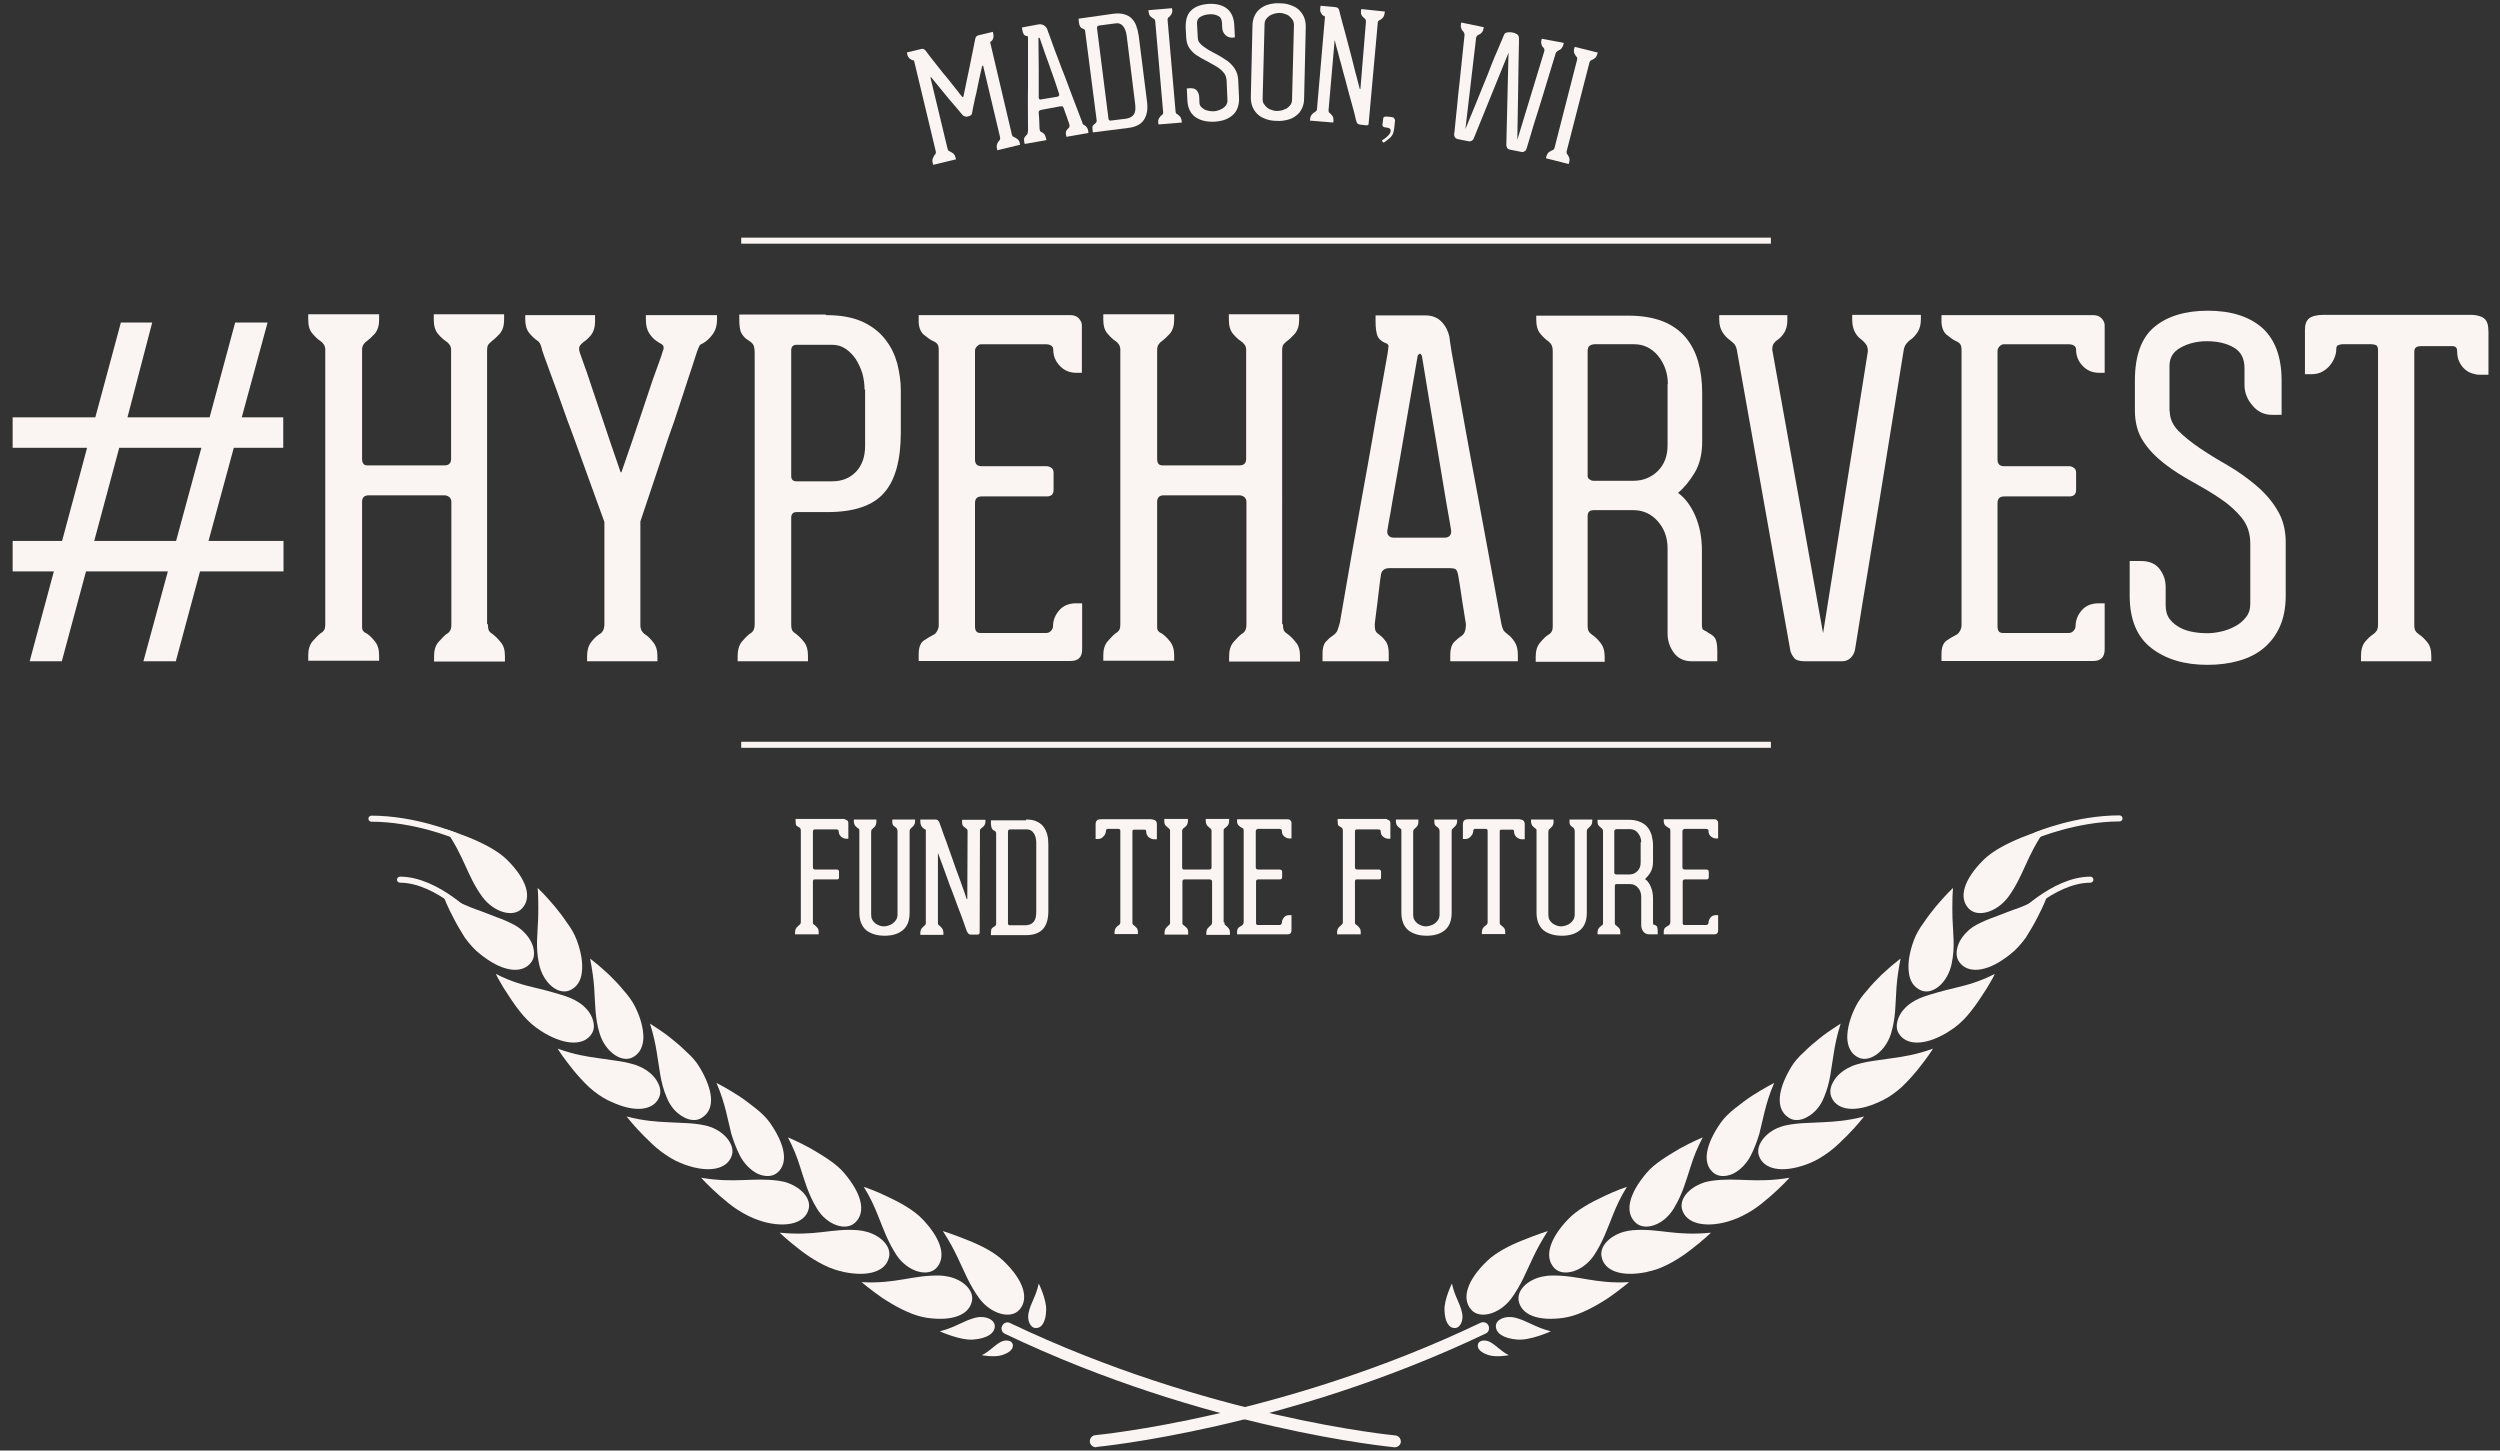 <?xml version="1.0" encoding="utf-8"?>
<!-- Generator: Adobe Illustrator 18.1.1, SVG Export Plug-In . SVG Version: 6.00 Build 0)  -->
<!DOCTYPE svg PUBLIC "-//W3C//DTD SVG 1.1//EN" "http://www.w3.org/Graphics/SVG/1.1/DTD/svg11.dtd">
<svg version="1.1" id="Layer_2" xmlns="http://www.w3.org/2000/svg" xmlns:xlink="http://www.w3.org/1999/xlink" x="0px" y="0px"
	 viewBox="0 0 910 528" enable-background="new 0 0 910 528" xml:space="preserve">
<rect x="0" y="0" width="910" height="528" fill="#333333" stroke="none"/>
<g>
	<g>
		<path fill="#FAF5F2" d="M22.5,240.7H10.8l8.8-32.7h-15v-11.1h18l9.1-33.9H4.6v-11.1h30.1l9.3-34.5h11.4l-9,34.5h29.9l9.3-34.5
			h11.8l-9.4,34.5h15.1V163H85.1l-9.2,33.9h27.3V208H72.8L64,240.7H52.2l8.9-32.7H31.3L22.5,240.7z M34.3,196.9h29.8l9.2-33.9H43.4
			L34.3,196.9z"/>
		<path fill="#FAF5F2" d="M177.6,227.2c0,1.1,0.1,1.9,0.4,2.4c0.3,0.5,0.7,0.8,1.3,1.2c0.9,0.7,1.9,1.6,2.9,2.9
			c1.1,1.2,1.6,2.9,1.6,5.1v2h-25.8v-2c0-2.1,0.5-3.8,1.6-5.1c1.1-1.2,2-2.2,2.9-2.9c0.6-0.3,1-0.7,1.3-1.2c0.3-0.4,0.5-1.2,0.5-2.4
			v-44.5c0-0.8-0.3-1.4-0.8-1.8c-0.5-0.4-1.1-0.6-1.8-0.6h-27.5c-1.6,0-2.4,0.8-2.4,2.4v45.6c0,0.7,0.2,1.2,0.5,1.5
			c0.3,0.3,0.7,0.6,1.2,0.8c0.9,0.6,1.9,1.5,2.9,2.8c1.1,1.3,1.6,3,1.6,5.1v2h-25.8v-2c0-2.1,0.5-3.8,1.6-5.1c1.1-1.2,2-2.2,2.9-2.9
			c0.6-0.3,1-0.7,1.3-1.2c0.3-0.4,0.4-1.2,0.4-2.4v-100c-0.1-0.7-0.3-1.2-0.6-1.6c-0.3-0.4-0.6-0.8-1.1-1.1
			c-0.9-0.6-1.9-1.5-2.9-2.7c-1.1-1.2-1.6-2.9-1.6-5.1v-2h0.5h24.8h0.5v2c0,2.1-0.5,3.8-1.6,5.1c-1.1,1.2-2.1,2.1-2.9,2.7
			c-0.5,0.3-0.8,0.7-1.2,1.2c-0.3,0.5-0.5,1.1-0.5,2v39.6c0,1.6,0.6,2.4,1.9,2.4h28.1c1.6,0,2.4-0.8,2.4-2.4v-39.9
			c-0.1-0.8-0.3-1.4-0.7-1.8c-0.3-0.4-0.7-0.8-1.2-1.1c-0.9-0.6-1.9-1.5-2.9-2.7c-1-1.2-1.5-2.9-1.5-5.1v-2h25.6v2
			c0,2.1-0.5,3.8-1.6,5.1c-1.1,1.2-2.1,2.1-2.9,2.7c-0.6,0.5-1,0.9-1.3,1.3c-0.3,0.5-0.4,1.2-0.4,2.4v1V227.2z"/>
		<path fill="#FAF5F2" d="M261,114.7v1.7c0,2-0.5,3.8-1.6,5.3c-1.1,1.5-2.3,2.6-3.6,3.3c-0.5,0.2-0.8,0.4-0.9,0.5
			c-0.2,0.1-0.4,0.6-0.8,1.5c-0.1,0.2-0.5,1.3-1.1,3.2c-0.6,1.9-1.4,4.4-2.4,7.3c-1,3-2,6.3-3.3,10.1c-1.2,3.8-2.5,7.6-3.9,11.4
			c-3,9.1-6.5,19.4-10.3,30.8v38.1c0.1,0.9,0.3,1.5,0.6,1.9c0.3,0.4,0.6,0.8,1.1,1.1c0.9,0.6,1.9,1.5,2.9,2.8c1.1,1.3,1.6,3,1.6,5.1
			v1.9h-0.8h-24.1h-0.7v-1.9c0-2.1,0.5-3.8,1.5-5.1c1-1.3,2-2.2,2.9-2.8c0.6-0.3,1-0.7,1.3-1.2c0.3-0.4,0.5-1.1,0.6-2v-1.5V190
			c-4.2-11.6-7.9-21.9-11.3-31.2c-1.5-3.9-2.9-7.8-4.2-11.5c-1.3-3.8-2.6-7.2-3.7-10.2c-1.1-3-2-5.5-2.7-7.4c-0.7-1.9-1-3-1-3.2
			c-0.3-1.2-0.8-2.1-1.5-2.5c-0.9-0.6-1.9-1.5-2.9-2.7c-1-1.2-1.5-2.9-1.5-4.9v-1.7h25.4v2.4c0,2-0.5,3.6-1.4,4.8
			c-1,1.2-1.9,2-2.8,2.6c-0.6,0.5-1,0.9-1.3,1.3c-0.3,0.5-0.4,1.1-0.2,2c0,0.2,0.3,1,0.8,2.4c0.5,1.4,1.1,3.2,1.9,5.3
			c0.7,2.1,1.5,4.5,2.4,7.2c0.9,2.6,1.8,5.3,2.7,8c2.1,6.3,4.5,13.4,7.2,21.2h0.3c2.8-8.1,5.3-15.3,7.4-21.7
			c0.9-2.7,1.8-5.4,2.7-8.1c0.9-2.7,1.7-5.1,2.5-7.2c0.8-2.1,1.4-3.9,1.9-5.3c0.4-1.4,0.7-2.2,0.8-2.4c0.2-0.9,0-1.6-0.8-2
			c-0.7-0.4-1.4-0.8-1.9-1.2c-0.9-0.6-1.7-1.5-2.5-2.7c-0.8-1.2-1.2-2.9-1.2-4.9v-1.7H261z"/>
		<path fill="#FAF5F2" d="M300.6,114.7c5.4,0,9.8,0.8,13.3,2.4c3.5,1.6,6.3,3.8,8.3,6.4c2.1,2.6,3.5,5.6,4.4,8.8
			c0.8,3.3,1.3,6.5,1.3,9.8v15.2c0,10.1-2,17.5-6.1,22.1c-4.1,4.7-11,7-20.6,7h-11.3c-1.2,0-1.9,0.7-1.9,2v38.7
			c0,1.1,0.1,1.9,0.4,2.4c0.3,0.5,0.7,0.8,1.3,1.2c0.9,0.7,1.9,1.6,2.9,2.9c1,1.2,1.5,2.9,1.5,5.1v2h-25.6v-2c0-2.1,0.5-3.8,1.5-5.1
			c1-1.2,2-2.2,2.9-2.9c0.6-0.3,1-0.7,1.3-1.2c0.3-0.4,0.5-1.2,0.5-2.4v-98.4c0-1.8-0.2-2.9-0.7-3.5c-0.4-0.5-1-1-1.7-1.4
			c-1-0.6-1.8-1.4-2.4-2.5c-0.6-1.1-0.8-2.8-0.8-5.1v-1.7H300.6z M314.7,141.8c0-2-0.3-4-0.8-5.9c-0.6-1.9-1.4-3.6-2.4-5.2
			c-1.1-1.6-2.3-2.8-3.8-3.8c-1.5-1-3.1-1.4-4.9-1.4H290c-1.3,0-2,0.7-2,2v45.8c0,1.2,0.6,1.9,1.9,1.9h13c3.6,0,6.5-1.2,8.7-3.5
			s3.3-5.5,3.3-9.4V141.8z"/>
		<path fill="#FAF5F2" d="M355.6,126.1c-0.5,0.5-0.7,1-0.7,1.6v39.6c0,1.6,0.8,2.4,2.4,2.4h23.7c0.6,0,1.1,0.2,1.7,0.6
			c0.6,0.4,0.8,1,0.8,1.9v6.1c0,1.6-0.8,2.4-2.5,2.4h-23.7c-1.6,0-2.4,0.8-2.4,2.4V228c0,1.6,0.6,2.4,1.9,2.4h24.1
			c0.7,0,1.2-0.3,1.7-0.8c0.4-0.5,0.7-1,0.7-1.6c0-2.2,0.8-4.2,2.3-5.9s3.6-2.5,6.1-2.5h2.2v16.8c0,2.8-1.4,4.2-4.2,4.2h-10.3H346
			h-11.6v-2.4c0-2.5,0.6-4.1,1.8-5c1.2-0.8,2.3-1.5,3.5-2.1c0.6-0.2,1-0.7,1.4-1.4c0.4-0.7,0.6-1.4,0.6-2.1V127.3
			c0-1-0.2-1.7-0.6-2.2c-0.4-0.4-0.9-0.8-1.6-1c-1.1-0.6-2.2-1.4-3.4-2.4c-1.1-1.1-1.7-2.7-1.7-4.8v-2.2h55.2c1.3,0,2.4,0.4,3.1,1.2
			c0.7,0.8,1.1,1.6,1.1,2.5v17.3h-2c-2.4,0-4.4-0.8-6-2.5c-1.6-1.7-2.4-3.6-2.4-5.9c0-1.3-1-2-2.9-2h-23.4
			C356.6,125.3,356.1,125.6,355.6,126.1z"/>
		<path fill="#FAF5F2" d="M467,227.2c0,1.1,0.1,1.9,0.4,2.4c0.3,0.5,0.7,0.8,1.3,1.2c0.9,0.7,1.9,1.6,2.9,2.9
			c1.1,1.2,1.6,2.9,1.6,5.1v2h-25.8v-2c0-2.1,0.5-3.8,1.6-5.1c1.1-1.2,2-2.2,2.9-2.9c0.6-0.3,1-0.7,1.3-1.2c0.3-0.4,0.5-1.2,0.5-2.4
			v-44.5c0-0.8-0.3-1.4-0.8-1.8c-0.5-0.4-1.1-0.6-1.8-0.6h-27.5c-1.6,0-2.4,0.8-2.4,2.4v45.6c0,0.7,0.2,1.2,0.5,1.5
			c0.3,0.3,0.7,0.6,1.2,0.8c0.9,0.6,1.9,1.5,2.9,2.8c1.1,1.3,1.6,3,1.6,5.1v2h-25.8v-2c0-2.1,0.5-3.8,1.6-5.1c1.1-1.2,2-2.2,2.9-2.9
			c0.6-0.3,1-0.7,1.3-1.2c0.3-0.4,0.4-1.2,0.4-2.4v-100c-0.1-0.7-0.3-1.2-0.6-1.6c-0.3-0.4-0.6-0.8-1.1-1.1
			c-0.9-0.6-1.9-1.5-2.9-2.7c-1.1-1.2-1.6-2.9-1.6-5.1v-2h0.5h24.8h0.5v2c0,2.1-0.5,3.8-1.6,5.1c-1.1,1.2-2.1,2.1-2.9,2.7
			c-0.5,0.3-0.8,0.7-1.2,1.2c-0.3,0.5-0.5,1.1-0.5,2v39.6c0,1.6,0.6,2.4,1.9,2.4h28.1c1.6,0,2.4-0.8,2.4-2.4v-39.9
			c-0.1-0.8-0.3-1.4-0.7-1.8c-0.3-0.4-0.7-0.8-1.2-1.1c-0.9-0.6-1.9-1.5-2.9-2.7c-1-1.2-1.5-2.9-1.5-5.1v-2h25.6v2
			c0,2.1-0.5,3.8-1.6,5.1c-1.1,1.2-2,2.1-2.9,2.7c-0.6,0.5-1,0.9-1.3,1.3c-0.3,0.5-0.4,1.2-0.4,2.4v1V227.2z"/>
		<path fill="#FAF5F2" d="M548.8,230.9c0.9,0.6,1.7,1.5,2.5,2.7c0.8,1.2,1.2,2.8,1.2,4.7v2.4h-24.6v-2.5c0-2,0.5-3.5,1.4-4.5
			c1-1,1.9-1.7,2.8-2.3c1-0.7,1.5-2.1,1.5-4.2c-0.5-2.9-0.9-5.6-1.3-8.1c-0.3-2.1-0.6-4.1-0.9-6c-0.3-1.9-0.5-3.1-0.6-3.6
			c-0.2-1.3-0.6-2.1-1.1-2.4c-0.5-0.2-1.3-0.3-2.3-0.3h-21.6c-2,0-3.1,1-3.2,2.9c-0.1,0.6-0.3,1.8-0.5,3.7c-0.2,1.9-0.5,3.9-0.7,5.9
			c-0.3,2.5-0.7,5.1-1,7.9c0,1.1,0.1,1.9,0.3,2.4c0.2,0.5,0.6,0.9,1.2,1.3c0.8,0.6,1.6,1.3,2.4,2.4c0.8,1,1.2,2.5,1.2,4.5v2.9h-24.1
			v-2.9c0-1.9,0.4-3.3,1.2-4.2c0.8-0.9,1.6-1.6,2.5-2.2c0.9-0.6,1.5-1.3,1.8-2.1c0.3-0.8,0.5-1.7,0.8-2.6c3.1-18.2,6-34.5,8.6-48.8
			c1.1-6.1,2.2-12,3.2-17.9c1-5.9,1.9-11.1,2.8-15.7c0.8-4.6,1.5-8.3,2-11.2c0.5-2.9,0.8-4.3,0.8-4.5c0.1-0.9,0.2-1.7,0.3-2.4
			c0.1-0.7-0.4-1.2-1.5-1.5c-1.2-0.6-2.1-1.4-2.5-2.4c-0.4-1.1-0.7-2.8-0.7-5.3v-2.2h18c2.6,0,4.6,0.8,6.1,2.4
			c1.5,1.6,2.4,3.5,2.8,5.5c0,0.5,0.3,2.3,0.8,5.5c0.6,3.2,1.3,7.3,2.2,12.2c0.9,4.9,1.9,10.5,3,16.8c1.1,6.2,2.3,12.5,3.5,18.9
			c2.8,15.2,6,32.2,9.4,51c0.2,0.9,0.4,1.6,0.7,2.2C547.5,229.8,548,230.3,548.8,230.9z M525.9,195.7c0.9,0,1.5-0.3,1.9-0.8
			c0.4-0.6,0.5-1.2,0.4-1.9c0-0.1-0.2-1.1-0.5-3c-0.3-1.9-0.8-4.4-1.3-7.4c-0.5-3-1.1-6.4-1.7-10.2c-0.6-3.8-1.3-7.6-1.9-11.5
			c-1.6-9.2-3.3-19.6-5.2-31.2c0-0.1-0.1-0.3-0.2-0.5l-0.5-0.5c-0.1,0-0.3,0.2-0.7,0.5c-0.1,0.2-0.2,0.4-0.2,0.5l-5.4,31.3
			c-0.7,3.9-1.3,7.8-2,11.5c-0.7,3.8-1.3,7.2-1.8,10.2c-0.5,3-0.9,5.5-1.3,7.4c-0.3,1.9-0.5,2.9-0.5,3c-0.1,0.7,0,1.3,0.4,1.8
			c0.4,0.5,1,0.8,1.8,0.8H525.9z"/>
		<path fill="#FAF5F2" d="M621.9,230.4c1.2,0.6,2.1,1.3,2.5,2.1c0.4,0.8,0.7,2.3,0.7,4.3v3.9h-9.3c-2.9,0-5.1-1.1-6.6-3.2
			c-1.5-2.1-2.2-4.4-2.2-6.9v-31c0-3.9-1.2-7.2-3.6-9.9c-2.4-2.7-5.4-4-8.8-4h-14.5c-1.5,0-2.2,0.7-2.2,2.2v38.4v1.2
			c0,1,0.1,1.8,0.4,2.3c0.3,0.5,0.7,0.9,1.3,1.3c0.9,0.6,1.9,1.5,2.9,2.8c1.1,1.3,1.6,3,1.6,5.1v1.9h-25.1v-1.9
			c0-2.1,0.5-3.8,1.6-5.1c1.1-1.3,2-2.2,2.9-2.8c0.6-0.3,1-0.7,1.3-1.2c0.3-0.4,0.4-1.2,0.4-2.2c0-15.5,0-28.7,0-39.5
			c0-10.8,0-19.9,0-27.1s0-12.9,0-17.1c0-4.2,0-7.4,0-9.6c0-2.2,0-3.8,0-4.6c0-0.8,0-1.5,0-2.1c0-1.5-0.5-2.6-1.5-3.4
			c-0.9-0.6-1.9-1.5-2.9-2.7c-1.1-1.2-1.6-3-1.6-5.2v-1.5h33.7c4.7,0,8.8,0.7,12.2,2c3.4,1.3,6.2,3.3,8.3,5.7
			c2.1,2.5,3.7,5.4,4.7,8.9c1,3.5,1.5,7.3,1.5,11.5v17.7c0,4.5-0.9,8.3-2.7,11.3c-1.8,3-3.8,5.5-6.1,7.4c2.6,1.9,4.7,4.7,6.3,8.4
			c1.6,3.7,2.4,7.9,2.4,12.6v27.1c0,1,0.2,1.7,0.7,1.9C620.8,229.6,621.3,229.9,621.9,230.4z M607.1,139.8c0-3.9-1.2-7.3-3.5-10.2
			c-2.4-2.9-5.3-4.3-8.8-4.3h-14.3c-0.7,0-1.3,0.2-1.8,0.5c-0.5,0.3-0.8,1-0.8,1.9v45.5c0,0.6,0.2,1,0.7,1.3
			c0.4,0.3,0.9,0.5,1.3,0.5h14.7c3.5,0,6.4-1.2,8.8-3.5c2.4-2.4,3.6-5.5,3.6-9.4V139.8z"/>
		<path fill="#FAF5F2" d="M699.2,114.5v1.7c0,1.9-0.4,3.5-1.2,4.7c-0.8,1.2-1.6,2.1-2.5,2.7c-0.6,0.4-1.1,0.9-1.5,1.4
			c-0.4,0.5-0.8,1.2-1,2.1l-8.8,54.6c-1.1,6.8-2.2,13.5-3.3,20c-1.1,6.5-2,12.4-2.9,17.5c-0.8,5.2-1.5,9.3-2,12.5
			c-0.5,3.1-0.8,4.8-0.8,4.9c-0.2,1.1-0.8,2.1-1.6,2.9c-0.8,0.8-1.9,1.2-3.1,1.2h-13.5c-2,0-3.4-0.4-4-1.3c-0.7-0.9-1.1-1.7-1.3-2.5
			l-19.5-109.6c-0.2-1-0.6-1.7-1-2.2c-0.5-0.4-1-0.9-1.5-1.3c-0.9-0.6-1.8-1.5-2.6-2.7c-0.8-1.2-1.3-2.8-1.3-4.7v-1.7h24.8v1.7
			c0,2-0.4,3.6-1.2,4.8c-0.8,1.2-1.6,2-2.5,2.6c-0.6,0.4-1,0.9-1.3,1.3c-0.3,0.4-0.5,1.2-0.5,2.2l18.5,103.2l16.3-102.6
			c0-1.1-0.2-2-0.7-2.6c-0.4-0.6-1-1.1-1.5-1.6c-0.9-0.6-1.7-1.4-2.4-2.6c-0.7-1.2-1.1-2.8-1.1-4.8v-1.7H699.2z"/>
		<path fill="#FAF5F2" d="M727.8,126.1c-0.4,0.5-0.7,1-0.7,1.6v39.6c0,1.6,0.8,2.4,2.4,2.4h23.7c0.6,0,1.1,0.2,1.7,0.6
			c0.6,0.4,0.8,1,0.8,1.9v6.1c0,1.6-0.8,2.4-2.5,2.4h-23.7c-1.6,0-2.4,0.8-2.4,2.4V228c0,1.6,0.6,2.4,1.9,2.4h24.1
			c0.7,0,1.2-0.3,1.7-0.8c0.4-0.5,0.7-1,0.7-1.6c0-2.2,0.8-4.2,2.3-5.9s3.6-2.5,6.1-2.5h2.2v16.8c0,2.8-1.4,4.2-4.2,4.2h-10.3h-33.3
			h-11.6v-2.4c0-2.5,0.6-4.1,1.8-5c1.2-0.8,2.3-1.5,3.5-2.1c0.6-0.2,1-0.7,1.4-1.4c0.4-0.7,0.6-1.4,0.6-2.1V127.3
			c0-1-0.2-1.7-0.6-2.2c-0.4-0.4-0.9-0.8-1.6-1c-1.1-0.6-2.2-1.4-3.4-2.4c-1.1-1.1-1.7-2.7-1.7-4.8v-2.2h55.2c1.3,0,2.4,0.4,3.1,1.2
			c0.7,0.8,1.1,1.6,1.1,2.5v17.3h-2c-2.4,0-4.4-0.8-6-2.5c-1.6-1.7-2.4-3.6-2.4-5.9c0-1.3-1-2-2.9-2h-23.4
			C728.8,125.3,728.3,125.6,727.8,126.1z"/>
		<path fill="#FAF5F2" d="M789.8,149.7c0,2.6,1,4.9,3.1,7.1c2.1,2.1,4.7,4.2,7.8,6.3c3.1,2.1,6.5,4.2,10.2,6.3
			c3.6,2.1,7,4.5,10.2,7.2c3.1,2.6,5.8,5.6,7.8,9c2.1,3.4,3.1,7.3,3.1,11.8v19.4c0,4.3-0.7,8-2.1,11.2c-1.4,3.2-3.4,5.8-5.9,7.9
			c-2.5,2.1-5.5,3.6-9,4.6c-3.5,1-7.3,1.5-11.5,1.5c-8.3,0-15.1-2-20.4-6.1c-5.3-4.1-7.9-10.5-7.9-19.1v-12.6h4c3,0,5.3,0.9,6.8,2.8
			s2.3,4.1,2.3,6.7v6.7c0,2,0.5,3.7,1.5,5c1,1.3,2.3,2.3,3.8,3.1c1.5,0.8,3.2,1.3,5,1.6c1.8,0.3,3.4,0.4,4.9,0.4
			c1.5,0,3.1-0.2,4.9-0.6c1.8-0.4,3.5-1,5.1-1.9c1.6-0.8,2.9-1.9,4-3.3c1.1-1.3,1.6-3,1.6-4.9v-21.9c0-3.7-1-6.8-3.1-9.4
			c-2.1-2.6-4.7-4.9-7.8-7c-3.1-2.1-6.5-4.1-10.1-6.1c-3.6-2-7-4.1-10.1-6.5c-3.1-2.4-5.8-5.1-7.8-8.2c-2.1-3.1-3.1-6.9-3.1-11.4
			v-10.8c0-9.1,2.4-15.6,7.1-19.5c4.7-3.9,11.2-5.9,19.5-5.9c8.4,0,15,2.1,19.7,6.2c4.7,4.2,7.1,10.6,7.1,19.2v12.5H827
			c-2.8,0-5.2-1.1-7.1-3.4c-1.9-2.2-2.9-4.7-2.9-7.4v-6.2c0-3.5-1.3-6-3.9-7.5c-2.6-1.5-5.8-2.3-9.8-2.3c-3.6,0-6.8,0.8-9.5,2.3
			c-2.8,1.5-4.1,3.7-4.1,6.7V149.7z"/>
		<path fill="#FAF5F2" d="M904.2,115.9c1.1,0.8,1.6,2.4,1.6,4.9v6.2v9.4h-3.4c-0.8,0-1.7-0.2-2.6-0.5c-1-0.3-1.8-0.8-2.6-1.5
			c-0.8-0.7-1.5-1.6-2-2.7c-0.6-1.1-0.8-2.5-0.8-4c0-1.1-0.6-1.7-1.7-1.7h-11.3c-0.8,0-1.4,0.1-1.9,0.4c-0.5,0.3-0.7,0.9-0.7,1.8v98
			v1.2c0,1,0.1,1.7,0.4,2.2c0.3,0.5,0.7,0.9,1.3,1.3c0.9,0.6,1.9,1.5,2.9,2.7c1.1,1.2,1.6,3,1.6,5.2v1.9h-25.6v-1.9
			c0-2.2,0.5-4,1.5-5.2c1-1.2,2-2.1,2.9-2.7c0.6-0.4,1-0.9,1.3-1.3c0.3-0.4,0.5-1.2,0.5-2.2v-0.2v-99.9c0-0.9-0.3-1.5-0.8-1.7
			c-0.6-0.2-1.1-0.3-1.7-0.3h-10.4c-0.4,0-1,0.1-1.5,0.3c-0.6,0.2-0.8,0.7-0.8,1.6c0,0.9-0.2,1.9-0.6,2.9c-0.4,1.1-1,2-1.7,2.9
			c-0.7,0.9-1.7,1.7-2.8,2.3c-1.1,0.6-2.4,0.9-3.7,0.9H839v-10.1v-6.1c0-1.9,0.5-3.3,1.5-4.1c1-0.8,2.8-1.3,5.4-1.3h53.9
			C901.7,114.7,903.2,115.1,904.2,115.9z"/>
	</g>
	<g>
		<g>
			<path fill="#FAF5F2" d="M308.3,298.6c0.4,0.2,0.5,0.6,0.5,1.1v5.6h-0.7c-0.8,0-1.4-0.3-2-0.8c-0.5-0.5-0.8-1.1-0.8-1.8
				c0-0.3-0.1-0.5-0.2-0.6c-0.1-0.1-0.4-0.2-0.8-0.2h-7.6c-0.6,0-0.8,0.3-0.8,0.8v12.9c0,0.3,0.1,0.6,0.2,0.7
				c0.1,0.1,0.3,0.2,0.6,0.2h7.9c0.5,0,0.8,0.3,0.8,0.8v2.1c0,0.5-0.2,0.7-0.7,0.7h-8.2c-0.4,0-0.6,0.3-0.6,0.8v14.9
				c0,0.3,0.1,0.5,0.2,0.6c0.1,0.1,0.2,0.2,0.4,0.3c0.3,0.2,0.6,0.5,1,1c0.4,0.4,0.5,1,0.5,1.7v0.7h-8.6v-0.7c0-0.7,0.2-1.3,0.5-1.7
				c0.4-0.4,0.7-0.7,1-1c0.2-0.1,0.3-0.2,0.4-0.4c0.1-0.1,0.2-0.3,0.2-0.6v-33.4c0-0.3-0.1-0.5-0.2-0.8c-0.1-0.2-0.3-0.3-0.5-0.4
				c-0.4-0.2-0.7-0.4-0.9-0.6c-0.2-0.2-0.3-0.8-0.3-1.6v-0.8h17.7C307.7,298.3,308,298.4,308.3,298.6z"/>
			<path fill="#FAF5F2" d="M325.1,298.3h8v0.5c0,0.6-0.1,1.1-0.4,1.5c-0.2,0.4-0.5,0.6-0.8,0.9c-0.1,0.1-0.3,0.3-0.5,0.5
				c-0.2,0.2-0.3,0.5-0.3,0.8v29.7c0,2.9-0.8,5-2.5,6.4c-1.7,1.4-3.9,2-6.6,2c-2.8,0-5-0.7-6.7-2c-1.6-1.4-2.5-3.5-2.5-6.4v-29.7
				c0-0.4,0-0.6-0.1-0.7c-0.1-0.1-0.2-0.2-0.4-0.3c-0.3-0.2-0.6-0.5-1-0.9c-0.3-0.4-0.5-1-0.5-1.7v-0.6h8.2v0.9
				c0,0.6-0.2,1.2-0.5,1.6c-0.4,0.4-0.7,0.7-1,1c-0.2,0.1-0.3,0.2-0.3,0.4c0,0.1-0.1,0.4-0.1,0.7v30c0,0.7,0.1,1.4,0.4,1.9
				c0.3,0.5,0.7,1,1.1,1.3c0.5,0.4,1,0.6,1.5,0.8c0.6,0.2,1.1,0.3,1.6,0.3c0.5,0,1.1-0.1,1.7-0.3s1.1-0.4,1.6-0.8
				c0.5-0.4,0.9-0.8,1.2-1.3c0.3-0.5,0.5-1.2,0.5-1.9v-30.3c0-0.4-0.1-0.7-0.2-0.9c-0.1-0.2-0.3-0.4-0.4-0.5
				c-0.3-0.2-0.6-0.4-0.9-0.7c-0.3-0.3-0.4-0.8-0.4-1.5V298.3z"/>
			<path fill="#FAF5F2" d="M358.7,298.3v0.6c0,0.7-0.2,1.3-0.5,1.7c-0.4,0.4-0.7,0.7-1,0.9c-0.2,0.1-0.3,0.3-0.4,0.4
				c-0.1,0.2-0.1,0.4-0.1,0.8l-0.1,36.6c0,0.4-0.1,0.6-0.2,0.7s-0.4,0.2-0.8,0.2h-1.8c-0.3,0-0.6,0-0.9-0.1c-0.3-0.1-0.6-0.4-0.9-1
				c-0.1-0.1-0.3-0.7-0.6-1.6c-0.3-0.9-0.7-2-1.2-3.4c-0.5-1.3-1.1-2.9-1.7-4.5c-0.6-1.7-1.3-3.4-1.9-5.1c-0.7-1.7-1.3-3.4-1.9-5.1
				c-0.6-1.6-1.1-3.1-1.6-4.4c-0.5-1.3-1-2.7-1.6-4.3c-0.1-0.2-0.1-0.2-0.1,0.1v24.9c0,0.4,0,0.6,0.1,0.8c0.1,0.1,0.2,0.3,0.4,0.4
				c0.3,0.2,0.6,0.5,1,1c0.3,0.4,0.5,1,0.5,1.7v0.7H335v-0.7c0-0.7,0.2-1.3,0.5-1.7c0.4-0.4,0.7-0.7,1-1c0.2-0.1,0.3-0.2,0.4-0.4
				c0.1-0.1,0.1-0.4,0.1-0.8V302c-0.4-0.1-0.7-0.3-1-0.6c-0.3-0.2-0.5-0.5-0.7-0.9c-0.2-0.4-0.3-0.9-0.3-1.5v-0.7h5.5
				c0.7,0,1.2,0.4,1.5,1.2c0,0.1,0.2,0.7,0.7,2c0.4,1.3,1,2.8,1.7,4.7c0.7,1.9,1.4,3.9,2.2,6.2s1.5,4.4,2.3,6.4
				c0.7,2,1.4,3.8,1.9,5.3c0.5,1.5,0.9,2.5,1,3c0.1,0.1,0.1,0.2,0.2,0.2c0.1,0,0.1-0.1,0.1-0.2l0.1-24.3c0-0.3,0-0.6-0.1-0.8
				c-0.1-0.2-0.2-0.3-0.4-0.4c-0.3-0.2-0.6-0.5-1-0.8c-0.4-0.4-0.5-0.9-0.5-1.6v-0.8H358.7z"/>
			<path fill="#FAF5F2" d="M373.5,298.3c1.5,0,2.8,0.2,3.8,0.7c1,0.4,1.9,1.1,2.5,1.9c0.6,0.8,1.1,1.8,1.4,2.9
				c0.3,1.1,0.4,2.4,0.4,3.8v24c0,2.8-0.6,5-1.9,6.5c-1.3,1.5-3.4,2.3-6.3,2.3h-12.7v-0.8c0-0.8,0.1-1.4,0.3-1.6
				c0.2-0.3,0.5-0.5,0.9-0.7c0.5-0.3,0.7-0.6,0.7-1.1v-32.8c0-0.3-0.1-0.6-0.2-0.7c-0.1-0.1-0.3-0.3-0.6-0.4
				c-0.7-0.3-1.1-1.2-1.1-2.6v-1.1H373.5z M377.2,306.8c0-1.4-0.3-2.6-0.9-3.5c-0.6-0.9-1.4-1.4-2.5-1.4h-6.1
				c-0.5,0-0.8,0.3-0.8,0.8v33.4c0,0.4,0.2,0.7,0.6,0.7h5.7c1.3,0,2.3-0.4,3-1.2c0.7-0.8,1-2,1-3.7V306.8z"/>
			<path fill="#FAF5F2" d="M420.6,298.7c0.4,0.3,0.5,0.8,0.5,1.6v2.1v3.1H420c-0.3,0-0.6-0.1-0.9-0.2c-0.3-0.1-0.6-0.3-0.9-0.5
				c-0.3-0.2-0.5-0.5-0.7-0.9c-0.2-0.4-0.3-0.8-0.3-1.3c0-0.4-0.2-0.6-0.6-0.6H413c-0.3,0-0.5,0-0.6,0.1c-0.1,0.1-0.2,0.3-0.2,0.6
				v32.6v0.4c0,0.3,0,0.6,0.1,0.7c0.1,0.1,0.2,0.3,0.4,0.4c0.3,0.2,0.6,0.5,1,0.9c0.4,0.4,0.5,1,0.5,1.7v0.6h-8.5v-0.6
				c0-0.7,0.2-1.3,0.5-1.7c0.3-0.4,0.7-0.7,1-0.9c0.2-0.1,0.3-0.3,0.4-0.4c0.1-0.1,0.2-0.4,0.2-0.7v-0.1v-33.2
				c0-0.3-0.1-0.5-0.3-0.6c-0.2-0.1-0.4-0.1-0.6-0.1h-3.5c-0.1,0-0.3,0-0.5,0.1c-0.2,0.1-0.3,0.2-0.3,0.5c0,0.3-0.1,0.6-0.2,1
				c-0.1,0.4-0.3,0.7-0.6,1c-0.2,0.3-0.6,0.6-0.9,0.8c-0.4,0.2-0.8,0.3-1.2,0.3h-0.9v-3.4v-2c0-0.6,0.2-1.1,0.5-1.4
				c0.3-0.3,0.9-0.4,1.8-0.4h17.9C419.7,298.3,420.2,298.4,420.6,298.7z"/>
			<path fill="#FAF5F2" d="M445.7,335.7c0,0.4,0,0.6,0.1,0.8c0.1,0.1,0.2,0.3,0.4,0.4c0.3,0.2,0.6,0.5,1,1c0.4,0.4,0.5,1,0.5,1.7
				v0.7h-8.6v-0.7c0-0.7,0.2-1.3,0.5-1.7c0.4-0.4,0.7-0.7,1-1c0.2-0.1,0.3-0.2,0.4-0.4c0.1-0.1,0.2-0.4,0.2-0.8v-14.8
				c0-0.3-0.1-0.5-0.3-0.6s-0.4-0.2-0.6-0.2h-9.1c-0.5,0-0.8,0.3-0.8,0.8v15.2c0,0.2,0.1,0.4,0.2,0.5c0.1,0.1,0.2,0.2,0.4,0.3
				c0.3,0.2,0.6,0.5,1,0.9c0.4,0.4,0.5,1,0.5,1.7v0.7h-8.6v-0.7c0-0.7,0.2-1.3,0.5-1.7c0.4-0.4,0.7-0.7,1-1c0.2-0.1,0.3-0.2,0.4-0.4
				c0.1-0.1,0.1-0.4,0.1-0.8v-33.3c0-0.2-0.1-0.4-0.2-0.5c-0.1-0.1-0.2-0.3-0.4-0.4c-0.3-0.2-0.6-0.5-1-0.9c-0.4-0.4-0.5-1-0.5-1.7
				v-0.7h0.2h8.2h0.2v0.7c0,0.7-0.2,1.3-0.5,1.7c-0.4,0.4-0.7,0.7-1,0.9c-0.1,0.1-0.3,0.2-0.4,0.4c-0.1,0.1-0.2,0.4-0.2,0.7v13.2
				c0,0.5,0.2,0.8,0.6,0.8h9.3c0.5,0,0.8-0.3,0.8-0.8v-13.3c0-0.3-0.1-0.5-0.2-0.6s-0.2-0.3-0.4-0.4c-0.3-0.2-0.6-0.5-1-0.9
				c-0.3-0.4-0.5-1-0.5-1.7v-0.7h8.5v0.7c0,0.7-0.2,1.3-0.5,1.7c-0.4,0.4-0.7,0.7-1,0.9c-0.2,0.1-0.3,0.3-0.4,0.4
				c-0.1,0.1-0.1,0.4-0.1,0.8v0.3V335.7z"/>
			<path fill="#FAF5F2" d="M457.3,302c-0.1,0.2-0.2,0.3-0.2,0.5v13.2c0,0.5,0.3,0.8,0.8,0.8h7.9c0.2,0,0.4,0.1,0.6,0.2
				c0.2,0.1,0.3,0.3,0.3,0.6v2c0,0.5-0.3,0.8-0.8,0.8h-7.9c-0.5,0-0.8,0.3-0.8,0.8v15c0,0.5,0.2,0.8,0.6,0.8h8
				c0.2,0,0.4-0.1,0.6-0.3c0.1-0.2,0.2-0.3,0.2-0.5c0-0.7,0.3-1.4,0.8-2c0.5-0.6,1.2-0.8,2-0.8h0.7v5.6c0,0.9-0.5,1.4-1.4,1.4h-3.4
				h-11.1h-3.9v-0.8c0-0.8,0.2-1.4,0.6-1.7c0.4-0.3,0.8-0.5,1.1-0.7c0.2-0.1,0.3-0.2,0.5-0.5c0.1-0.2,0.2-0.5,0.2-0.7v-33.4
				c0-0.3-0.1-0.6-0.2-0.7c-0.1-0.1-0.3-0.3-0.5-0.3c-0.4-0.2-0.7-0.5-1.1-0.8c-0.4-0.4-0.6-0.9-0.6-1.6v-0.7h18.4
				c0.4,0,0.8,0.1,1,0.4c0.2,0.3,0.4,0.5,0.4,0.8v5.8h-0.7c-0.8,0-1.4-0.3-2-0.8s-0.8-1.2-0.8-2c0-0.4-0.3-0.7-1-0.7h-7.8
				C457.6,301.8,457.5,301.9,457.3,302z"/>
			<path fill="#FAF5F2" d="M505.6,298.6c0.4,0.2,0.5,0.6,0.5,1.1v5.6h-0.7c-0.8,0-1.4-0.3-2-0.8s-0.8-1.1-0.8-1.8
				c0-0.3-0.1-0.5-0.2-0.6c-0.1-0.1-0.4-0.2-0.8-0.2H494c-0.6,0-0.8,0.3-0.8,0.8v12.9c0,0.3,0.1,0.6,0.2,0.7
				c0.1,0.1,0.3,0.2,0.6,0.2h7.9c0.5,0,0.8,0.3,0.8,0.8v2.1c0,0.5-0.2,0.7-0.7,0.7h-8.2c-0.4,0-0.6,0.3-0.6,0.8v14.9
				c0,0.3,0.1,0.5,0.2,0.6c0.1,0.1,0.2,0.2,0.4,0.3c0.3,0.2,0.6,0.5,1,1c0.4,0.4,0.5,1,0.5,1.7v0.7h-8.6v-0.7c0-0.7,0.2-1.3,0.5-1.7
				c0.4-0.4,0.7-0.7,1-1c0.2-0.1,0.3-0.2,0.4-0.4c0.1-0.1,0.2-0.3,0.2-0.6v-33.4c0-0.3-0.1-0.5-0.2-0.8c-0.1-0.2-0.3-0.3-0.5-0.4
				c-0.4-0.2-0.7-0.4-0.9-0.6c-0.2-0.2-0.3-0.8-0.3-1.6v-0.8h17.7C504.9,298.3,505.3,298.4,505.6,298.6z"/>
			<path fill="#FAF5F2" d="M522.4,298.3h8v0.5c0,0.6-0.1,1.1-0.4,1.5c-0.2,0.4-0.5,0.6-0.8,0.9c-0.1,0.1-0.3,0.3-0.5,0.5
				c-0.2,0.2-0.3,0.5-0.3,0.8v29.7c0,2.9-0.8,5-2.5,6.4c-1.7,1.4-3.9,2-6.6,2c-2.8,0-5-0.7-6.7-2c-1.6-1.4-2.5-3.5-2.5-6.4v-29.7
				c0-0.4,0-0.6-0.1-0.7c-0.1-0.1-0.2-0.2-0.4-0.3c-0.3-0.2-0.6-0.5-1-0.9c-0.3-0.4-0.5-1-0.5-1.7v-0.6h8.2v0.9
				c0,0.6-0.2,1.2-0.5,1.6c-0.4,0.4-0.7,0.7-1,1c-0.2,0.1-0.3,0.2-0.3,0.4c0,0.1-0.1,0.4-0.1,0.7v30c0,0.7,0.1,1.4,0.4,1.9
				s0.7,1,1.1,1.3s1,0.6,1.5,0.8s1.1,0.3,1.6,0.3s1.1-0.1,1.7-0.3c0.6-0.2,1.1-0.4,1.6-0.8c0.5-0.4,0.9-0.8,1.2-1.3s0.5-1.2,0.5-1.9
				v-30.3c0-0.4-0.1-0.7-0.2-0.9c-0.1-0.2-0.3-0.4-0.4-0.5c-0.3-0.2-0.6-0.4-0.9-0.7c-0.3-0.3-0.4-0.8-0.4-1.5V298.3z"/>
			<path fill="#FAF5F2" d="M554.5,298.7c0.4,0.3,0.5,0.8,0.5,1.6v2.1v3.1h-1.1c-0.3,0-0.6-0.1-0.9-0.2c-0.3-0.1-0.6-0.3-0.9-0.5
				c-0.3-0.2-0.5-0.5-0.7-0.9c-0.2-0.4-0.3-0.8-0.3-1.3c0-0.4-0.2-0.6-0.6-0.6h-3.8c-0.3,0-0.5,0-0.6,0.1c-0.2,0.1-0.2,0.3-0.2,0.6
				v32.6v0.4c0,0.3,0,0.6,0.1,0.7c0.1,0.1,0.2,0.3,0.4,0.4c0.3,0.2,0.6,0.5,1,0.9c0.4,0.4,0.5,1,0.5,1.7v0.6h-8.5v-0.6
				c0-0.7,0.2-1.3,0.5-1.7c0.3-0.4,0.7-0.7,1-0.9c0.2-0.1,0.3-0.3,0.4-0.4c0.1-0.1,0.2-0.4,0.2-0.7v-0.1v-33.2
				c0-0.3-0.1-0.5-0.3-0.6c-0.2-0.1-0.4-0.1-0.6-0.1h-3.5c-0.1,0-0.3,0-0.5,0.1c-0.2,0.1-0.3,0.2-0.3,0.5c0,0.3-0.1,0.6-0.2,1
				c-0.1,0.4-0.3,0.7-0.6,1c-0.2,0.3-0.6,0.6-0.9,0.8c-0.4,0.2-0.8,0.3-1.2,0.3h-0.9v-3.4v-2c0-0.6,0.2-1.1,0.5-1.4
				c0.3-0.3,0.9-0.4,1.8-0.4H553C553.7,298.3,554.2,298.4,554.5,298.7z"/>
			<path fill="#FAF5F2" d="M571.6,298.3h8v0.5c0,0.6-0.1,1.1-0.4,1.5c-0.2,0.4-0.5,0.6-0.8,0.9c-0.1,0.1-0.3,0.3-0.5,0.5
				c-0.2,0.2-0.3,0.5-0.3,0.8v29.7c0,2.9-0.8,5-2.5,6.4c-1.7,1.4-3.9,2-6.6,2c-2.8,0-5-0.7-6.7-2c-1.6-1.4-2.5-3.5-2.5-6.4v-29.7
				c0-0.4,0-0.6-0.1-0.7c-0.1-0.1-0.2-0.2-0.4-0.3c-0.3-0.2-0.6-0.5-1-0.9c-0.3-0.4-0.5-1-0.5-1.7v-0.6h8.2v0.9
				c0,0.6-0.2,1.2-0.5,1.6c-0.4,0.4-0.7,0.7-1,1c-0.2,0.1-0.3,0.2-0.3,0.4c0,0.1-0.1,0.4-0.1,0.7v30c0,0.7,0.1,1.4,0.4,1.9
				s0.7,1,1.1,1.3s1,0.6,1.5,0.8s1.1,0.3,1.6,0.3s1.1-0.1,1.7-0.3c0.6-0.2,1.1-0.4,1.6-0.8c0.5-0.4,0.9-0.8,1.2-1.3s0.5-1.2,0.5-1.9
				v-30.3c0-0.4-0.1-0.7-0.2-0.9c-0.1-0.2-0.3-0.4-0.4-0.5c-0.3-0.2-0.6-0.4-0.9-0.7c-0.3-0.3-0.4-0.8-0.4-1.5V298.3z"/>
			<path fill="#FAF5F2" d="M602.4,336.7c0.4,0.2,0.7,0.4,0.8,0.7c0.1,0.3,0.2,0.8,0.2,1.4v1.3h-3.1c-1,0-1.7-0.4-2.2-1.1
				c-0.5-0.7-0.7-1.5-0.7-2.3v-10.3c0-1.3-0.4-2.4-1.2-3.3s-1.8-1.3-2.9-1.3h-4.8c-0.5,0-0.7,0.2-0.7,0.7v12.8v0.4
				c0,0.3,0,0.6,0.1,0.8c0.1,0.2,0.2,0.3,0.4,0.4c0.3,0.2,0.6,0.5,1,0.9c0.4,0.4,0.5,1,0.5,1.7v0.6h-8.3v-0.6c0-0.7,0.2-1.3,0.5-1.7
				c0.4-0.4,0.7-0.7,1-0.9c0.2-0.1,0.3-0.2,0.4-0.4c0.1-0.1,0.1-0.4,0.1-0.7c0-5.2,0-9.5,0-13.1c0-3.6,0-6.6,0-9c0-2.4,0-4.3,0-5.7
				c0-1.4,0-2.4,0-3.2c0-0.7,0-1.3,0-1.5c0-0.3,0-0.5,0-0.7c0-0.5-0.2-0.9-0.5-1.1c-0.3-0.2-0.6-0.5-1-0.9c-0.4-0.4-0.5-1-0.5-1.7
				v-0.5h11.2c1.6,0,2.9,0.2,4.1,0.7c1.1,0.4,2.1,1.1,2.8,1.9c0.7,0.8,1.2,1.8,1.6,3c0.3,1.2,0.5,2.4,0.5,3.8v5.9
				c0,1.5-0.3,2.7-0.9,3.8c-0.6,1-1.3,1.8-2,2.5c0.9,0.6,1.6,1.6,2.1,2.8c0.5,1.2,0.8,2.6,0.8,4.2v9c0,0.3,0.1,0.6,0.2,0.6
				C602,336.5,602.2,336.6,602.4,336.7z M597.4,306.6c0-1.3-0.4-2.4-1.2-3.4c-0.8-1-1.8-1.4-2.9-1.4h-4.8c-0.2,0-0.4,0.1-0.6,0.2
				c-0.2,0.1-0.3,0.3-0.3,0.6v15.1c0,0.2,0.1,0.3,0.2,0.4c0.1,0.1,0.3,0.2,0.4,0.2h4.9c1.2,0,2.1-0.4,2.9-1.2
				c0.8-0.8,1.2-1.8,1.2-3.1V306.6z"/>
			<path fill="#FAF5F2" d="M612.6,302c-0.1,0.2-0.2,0.3-0.2,0.5v13.2c0,0.5,0.3,0.8,0.8,0.8h7.9c0.2,0,0.4,0.1,0.6,0.2
				c0.2,0.1,0.3,0.3,0.3,0.6v2c0,0.5-0.3,0.8-0.8,0.8h-7.9c-0.5,0-0.8,0.3-0.8,0.8v15c0,0.5,0.2,0.8,0.6,0.8h8
				c0.2,0,0.4-0.1,0.6-0.3c0.1-0.2,0.2-0.3,0.2-0.5c0-0.7,0.3-1.4,0.8-2c0.5-0.6,1.2-0.8,2-0.8h0.7v5.6c0,0.9-0.5,1.4-1.4,1.4h-3.4
				h-11.1h-3.9v-0.8c0-0.8,0.2-1.4,0.6-1.7c0.4-0.3,0.8-0.5,1.1-0.7c0.2-0.1,0.3-0.2,0.5-0.5c0.1-0.2,0.2-0.5,0.2-0.7v-33.4
				c0-0.3-0.1-0.6-0.2-0.7c-0.1-0.1-0.3-0.3-0.5-0.3c-0.4-0.2-0.7-0.5-1.1-0.8c-0.4-0.4-0.6-0.9-0.6-1.6v-0.7h18.4
				c0.4,0,0.8,0.1,1,0.4c0.2,0.3,0.4,0.5,0.4,0.8v5.8h-0.7c-0.8,0-1.4-0.3-2-0.8s-0.8-1.2-0.8-2c0-0.4-0.3-0.7-1-0.7h-7.8
				C612.9,301.8,612.8,301.9,612.6,302z"/>
		</g>
	</g>
	<rect x="269.8" y="270" fill="#FAF5F2" width="374.8" height="2.2"/>
	<rect x="269.8" y="86.5" fill="#FAF5F2" width="374.8" height="2.2"/>
	<g>
		<g>
			<path fill="#FAF5F2" d="M368.3,48.9c0.1,0.4,0.2,0.6,0.3,0.7c0.1,0.1,0.3,0.2,0.5,0.3c0.3,0.1,0.7,0.3,1.2,0.7
				c0.4,0.3,0.8,0.8,0.9,1.5l0.1,0.6l-8.3,2l-0.1-0.6c-0.2-0.7-0.1-1.3,0.1-1.8c0.2-0.5,0.5-0.9,0.7-1.1c0.2-0.2,0.3-0.3,0.3-0.5
				c0.1-0.2,0.1-0.4,0-0.8l-0.1-0.5l-6-25.3c0-0.1-0.1-0.1-0.2-0.2c-0.1-0.1-0.2,0-0.2,0.1c-0.7,3-1.3,5.8-1.8,8.3
				c-0.2,1-0.4,2.1-0.7,3.1c-0.2,1-0.4,2-0.6,2.8c-0.2,0.8-0.3,1.5-0.4,2.1c-0.1,0.6-0.2,0.9-0.2,1c0,0.3-0.2,0.5-0.5,0.7
				c-0.3,0.2-0.6,0.3-1,0.4c-0.3,0.1-0.7,0.1-1,0c-0.3-0.1-0.6-0.2-0.8-0.4c-0.1-0.1-0.3-0.4-0.7-0.8c-0.4-0.5-0.8-1-1.4-1.7
				c-0.6-0.7-1.2-1.4-1.9-2.2c-0.7-0.8-1.4-1.6-2.1-2.5c-1.6-2-3.4-4.1-5.4-6.6c-0.1-0.1-0.1-0.1-0.2-0.1c-0.1,0-0.1,0.1-0.1,0.2
				l6.2,25.8c0.1,0.4,0.2,0.6,0.3,0.7c0.1,0.1,0.3,0.2,0.5,0.3c0.3,0.1,0.7,0.4,1.2,0.7c0.4,0.3,0.7,0.8,0.9,1.5l0.2,0.7l-8.3,2
				l-0.2-0.7c-0.2-0.7-0.1-1.3,0.1-1.8c0.2-0.5,0.5-0.9,0.7-1.2c0.2-0.2,0.3-0.3,0.3-0.5c0.1-0.2,0.1-0.4,0-0.8l-7.9-33
				c-0.4,0-0.7-0.1-1-0.3c-0.3-0.1-0.6-0.4-0.9-0.7c-0.3-0.4-0.5-0.8-0.6-1.5l-0.1-0.4l5.4-1.3c0.2-0.1,0.5,0,0.7,0.1
				c0.3,0.1,0.5,0.3,0.7,0.5c0.4,0.6,1,1.3,1.8,2.4c0.8,1,1.7,2.1,2.6,3.3c1,1.2,1.9,2.5,3,3.7c1,1.3,1.9,2.4,2.8,3.5
				c0.8,1.1,1.6,1.9,2.1,2.7c0.6,0.7,0.9,1.1,1,1.2c0.3,0.2,0.4,0.2,0.5-0.1c0,0,0.1-0.4,0.2-1c0.1-0.6,0.3-1.4,0.5-2.4
				c0.2-1,0.4-2.1,0.7-3.4c0.3-1.2,0.5-2.5,0.8-3.8l2.1-10.4c0.1-0.4,0.2-0.7,0.5-0.9c0.2-0.2,0.5-0.3,0.8-0.4l5.1-1.2l0.1,0.4
				c0.1,0.6,0.2,1.1,0.1,1.6c-0.1,0.4-0.2,0.8-0.4,1c-0.2,0.3-0.5,0.6-0.8,0.7L368.3,48.9z"/>
			<path fill="#FAF5F2" d="M394.4,45.4c0.3,0.1,0.7,0.4,1,0.7c0.3,0.4,0.6,0.8,0.7,1.5l0.1,0.8l-8,1.4L388,49
				c-0.1-0.7,0-1.2,0.2-1.5c0.3-0.4,0.5-0.7,0.8-0.9c0.3-0.3,0.4-0.8,0.2-1.5c-0.3-0.9-0.6-1.8-0.9-2.6c-0.2-0.7-0.5-1.3-0.7-1.9
				c-0.2-0.6-0.3-1-0.4-1.2c-0.2-0.4-0.3-0.7-0.5-0.7c-0.2,0-0.4,0-0.8,0L379,40c-0.7,0.1-1,0.5-0.9,1.1c0,0.2,0,0.6,0.1,1.2
				c0,0.6,0.1,1.3,0.1,2c0,0.8,0.1,1.7,0.1,2.6c0.1,0.4,0.1,0.6,0.2,0.8c0.1,0.1,0.3,0.3,0.5,0.4c0.3,0.1,0.6,0.3,0.9,0.6
				c0.3,0.3,0.5,0.8,0.7,1.4l0.2,0.9l-7.9,1.4l-0.2-0.9c-0.1-0.6-0.1-1.1,0.1-1.4c0.2-0.3,0.4-0.6,0.7-0.9c0.3-0.2,0.4-0.5,0.5-0.8
				c0-0.3,0.1-0.6,0.1-0.9c0-6.1-0.1-11.6,0-16.5c0-2,0-4.1,0-6.1c0-2,0-3.8,0-5.3c0-1.6,0-2.8,0-3.8c0-1,0-1.5,0-1.5
				c0-0.3,0-0.6,0-0.8c0-0.2-0.2-0.4-0.6-0.4c-0.4-0.1-0.8-0.3-1-0.7c-0.2-0.3-0.4-0.9-0.5-1.7l-0.1-0.7l5.9-1.1
				c0.8-0.2,1.6,0,2.2,0.4c0.6,0.4,1,1,1.2,1.6c0,0.1,0.2,0.7,0.6,1.7c0.4,1,0.8,2.3,1.4,3.9c0.6,1.6,1.2,3.3,2,5.3
				c0.7,2,1.5,4,2.3,6c1.8,4.8,3.8,10.2,6.1,16.1c0.1,0.3,0.2,0.5,0.3,0.7C394,45.1,394.2,45.2,394.4,45.4z M384.9,35.2
				c0.3-0.1,0.5-0.2,0.6-0.4c0.1-0.2,0.1-0.4,0-0.6c0,0-0.1-0.4-0.3-1c-0.2-0.6-0.5-1.4-0.8-2.4s-0.7-2-1.1-3.2
				c-0.4-1.2-0.9-2.4-1.3-3.7c-1.1-2.9-2.2-6.2-3.5-9.9c0,0,0-0.1-0.1-0.2l-0.2-0.1c0,0-0.1,0.1-0.2,0.2c0,0.1,0,0.1,0,0.2l0.1,10.6
				c0,1.3,0,2.6,0,3.9c0,1.3,0,2.4,0,3.4s0,1.9,0,2.5c0,0.6,0,1,0,1c0,0.2,0.1,0.4,0.2,0.6c0.2,0.1,0.4,0.2,0.6,0.1L384.9,35.2z"/>
			<path fill="#FAF5F2" d="M405.3,5c1.5-0.2,2.8-0.1,3.9,0.2c1.1,0.3,2,0.8,2.7,1.5c0.7,0.7,1.3,1.6,1.7,2.7
				c0.4,1.1,0.7,2.3,0.9,3.7l3,23.8c0.4,2.8,0,5-1.1,6.7c-1.1,1.7-3.1,2.7-6,3l-12.6,1.6l-0.1-0.8c-0.1-0.8-0.1-1.4,0.1-1.6
				c0.2-0.3,0.4-0.5,0.8-0.8c0.4-0.3,0.6-0.7,0.6-1.1l-4.2-32.5c0-0.3-0.1-0.6-0.3-0.7c-0.2-0.1-0.4-0.2-0.6-0.3
				c-0.8-0.2-1.3-1.1-1.4-2.5l-0.1-1.1L405.3,5z M410.1,12.9c-0.2-1.4-0.6-2.5-1.3-3.4c-0.7-0.8-1.6-1.2-2.7-1l-6.1,0.8
				c-0.5,0.1-0.7,0.4-0.7,0.9l4.2,33.1c0.1,0.4,0.3,0.6,0.7,0.6l5.7-0.7c1.3-0.2,2.2-0.7,2.8-1.5c0.6-0.9,0.7-2.1,0.5-3.8
				L410.1,12.9z"/>
			<path fill="#FAF5F2" d="M428.3,41.4c0.3,0.2,0.7,0.5,1.1,0.9c0.4,0.4,0.6,0.9,0.7,1.6l0.1,0.7l-8.5,0.7l-0.1-0.7
				c-0.1-0.7,0.1-1.3,0.4-1.7c0.3-0.5,0.6-0.8,0.9-1c0.3-0.2,0.5-0.5,0.5-0.9l-2.9-33.3c-0.1-0.3-0.1-0.5-0.2-0.6
				c-0.1-0.1-0.2-0.2-0.4-0.3c-0.3-0.2-0.7-0.4-1.1-0.8c-0.4-0.4-0.6-0.9-0.7-1.7l-0.1-0.6l0.2,0l8.2-0.7l0.2,0l0.1,0.6
				c0.1,0.7-0.1,1.3-0.4,1.7c-0.3,0.5-0.6,0.8-0.9,1c-0.1,0.1-0.3,0.2-0.3,0.4c-0.1,0.1-0.1,0.3-0.1,0.6l2.9,33.2
				c0,0.4,0.1,0.6,0.2,0.7C428,41.2,428.1,41.3,428.3,41.4z"/>
			<path fill="#FAF5F2" d="M436,13.8c0,0.9,0.4,1.6,1.1,2.3c0.7,0.7,1.6,1.3,2.7,2c1.1,0.6,2.2,1.3,3.5,1.9c1.2,0.7,2.4,1.4,3.5,2.2
				c1.1,0.8,2,1.8,2.7,2.9c0.7,1.1,1.1,2.4,1.2,3.9l0.3,6.4c0.1,1.4-0.1,2.7-0.5,3.8c-0.4,1.1-1,2-1.8,2.7c-0.8,0.7-1.8,1.3-2.9,1.7
				s-2.4,0.6-3.8,0.7c-2.8,0.1-5-0.4-6.9-1.7c-1.8-1.3-2.8-3.4-2.9-6.2l-0.2-4.2l1.3-0.1c1,0,1.8,0.2,2.3,0.8
				c0.5,0.6,0.8,1.3,0.9,2.2l0.1,2.2c0,0.7,0.2,1.2,0.6,1.6c0.4,0.4,0.8,0.7,1.3,1c0.5,0.2,1.1,0.4,1.7,0.5c0.6,0.1,1.1,0.1,1.6,0.1
				c0.5,0,1-0.1,1.6-0.3c0.6-0.2,1.1-0.4,1.6-0.7c0.5-0.3,0.9-0.7,1.3-1.2c0.3-0.5,0.5-1,0.5-1.6l-0.3-7.3c-0.1-1.2-0.4-2.3-1.2-3.1
				c-0.7-0.8-1.6-1.6-2.7-2.2c-1.1-0.6-2.2-1.3-3.4-1.9c-1.2-0.6-2.4-1.3-3.5-2c-1.1-0.7-2-1.6-2.7-2.6c-0.7-1-1.1-2.2-1.2-3.7
				l-0.2-3.6c-0.1-3,0.5-5.2,2.1-6.6c1.5-1.4,3.6-2.1,6.4-2.3c2.8-0.1,5,0.5,6.6,1.8c1.6,1.3,2.5,3.4,2.6,6.3l0.2,4.1l-1.1,0.1
				c-0.9,0-1.7-0.3-2.4-1c-0.7-0.7-1-1.5-1.1-2.4l-0.1-2.1c-0.1-1.2-0.5-2-1.4-2.4c-0.9-0.5-2-0.7-3.3-0.6c-1.2,0.1-2.2,0.4-3.1,0.9
				c-0.9,0.5-1.3,1.3-1.3,2.3L436,13.8z"/>
			<path fill="#FAF5F2" d="M464.8,44c-1.4,0-2.7-0.2-3.8-0.6c-1.2-0.4-2.2-0.9-3-1.6c-0.8-0.7-1.5-1.6-2-2.7
				c-0.5-1.1-0.7-2.3-0.7-3.7l0.6-26c0-1.4,0.3-2.7,0.8-3.7c0.5-1.1,1.2-1.9,2.1-2.6c0.9-0.7,1.9-1.2,3.1-1.5
				c1.2-0.3,2.5-0.5,3.9-0.4c1.4,0,2.7,0.2,3.8,0.6c1.2,0.4,2.2,0.9,3,1.6c0.8,0.7,1.5,1.6,2,2.7c0.5,1.1,0.7,2.3,0.7,3.7l-0.6,26
				c0,1.4-0.3,2.7-0.8,3.7c-0.5,1.1-1.2,1.9-2.1,2.6c-0.9,0.7-1.9,1.2-3.1,1.5C467.5,43.9,466.2,44.1,464.8,44z M471,9.1
				c0-0.7-0.2-1.4-0.5-1.9c-0.4-0.5-0.8-1-1.3-1.4c-0.5-0.4-1.1-0.6-1.7-0.8c-0.6-0.2-1.2-0.3-1.7-0.3c-0.5,0-1.1,0.1-1.7,0.2
				c-0.6,0.2-1.2,0.4-1.8,0.7c-0.5,0.3-1,0.8-1.4,1.3c-0.4,0.5-0.6,1.2-0.6,1.9l-0.7,27.2c0,0.7,0.1,1.4,0.5,1.9
				c0.3,0.5,0.8,1,1.3,1.4c0.5,0.4,1.1,0.6,1.7,0.8s1.2,0.3,1.7,0.3c0.5,0,1-0.1,1.7-0.2c0.6-0.2,1.2-0.4,1.8-0.7
				c0.5-0.3,1-0.8,1.4-1.3c0.4-0.5,0.6-1.2,0.6-1.9L471,9.1z"/>
			<path fill="#FAF5F2" d="M504.1,4.2L504,4.8c-0.1,0.7-0.3,1.3-0.7,1.7c-0.4,0.4-0.7,0.7-1.1,0.8c-0.2,0.1-0.3,0.2-0.5,0.4
				s-0.2,0.4-0.2,0.7l-3.3,36.4c0,0.4-0.1,0.6-0.2,0.7c-0.1,0.1-0.4,0.1-0.8,0.1l-1.8-0.2c-0.3,0-0.5-0.1-0.9-0.2
				c-0.3-0.1-0.6-0.4-0.8-1.1c-0.1-0.2-0.2-0.7-0.4-1.6s-0.5-2.1-0.9-3.5c-0.4-1.4-0.8-2.9-1.3-4.7c-0.5-1.7-0.9-3.5-1.4-5.3
				c-0.5-1.8-1-3.5-1.4-5.2c-0.5-1.7-0.9-3.2-1.2-4.5c-0.4-1.3-0.8-2.8-1.2-4.5c-0.1-0.2-0.1-0.2-0.1,0L483.6,40
				c0,0.4,0,0.6,0.1,0.8c0.1,0.2,0.2,0.3,0.4,0.4c0.3,0.2,0.6,0.6,0.9,1c0.3,0.4,0.4,1,0.4,1.7l-0.1,0.7l-8.5-0.7l0.1-0.7
				c0.1-0.7,0.3-1.2,0.7-1.6c0.4-0.4,0.7-0.7,1.1-0.9c0.2-0.1,0.3-0.2,0.5-0.4c0.1-0.1,0.2-0.4,0.2-0.8l2.9-33.5
				c-0.4-0.1-0.7-0.4-1-0.6c-0.2-0.2-0.4-0.6-0.6-1c-0.2-0.4-0.2-0.9-0.1-1.6l0.1-0.7l5.5,0.5c0.7,0.1,1.2,0.5,1.3,1.3
				c0,0.1,0.2,0.8,0.5,2c0.3,1.3,0.8,2.9,1.3,4.8c0.5,1.9,1.1,4.1,1.7,6.4s1.2,4.5,1.7,6.6c0.5,2.1,1,3.9,1.4,5.4
				c0.4,1.6,0.7,2.6,0.8,3.1c0.1,0.2,0.1,0.2,0.2,0.2c0.1,0,0.1-0.1,0.1-0.2L497.2,8c0-0.3,0-0.6-0.1-0.8c-0.1-0.2-0.2-0.3-0.4-0.5
				c-0.3-0.2-0.6-0.5-0.9-0.9c-0.3-0.4-0.5-1-0.4-1.7l0.1-0.8L504.1,4.2z"/>
			<path fill="#FAF5F2" d="M507.8,43.8l-0.2,1.9l-0.1,1c-0.1,0.6-0.2,1.1-0.3,1.5c-0.1,0.4-0.3,0.8-0.5,1.1c-0.2,0.3-0.5,0.7-0.9,1
				c-0.4,0.3-0.9,0.7-1.5,1.2c-0.4,0.3-0.6,0.4-0.7,0.4c-0.1,0-0.2-0.1-0.4-0.4c-0.2-0.2-0.2-0.4,0-0.5s0.5-0.3,0.9-0.6
				c1.3-1,2-1.8,2.1-2.6c0.1-0.7-0.3-1.2-1.1-1.3s-1.4-0.2-1.6-0.4c-0.2-0.2-0.3-0.4-0.3-0.7l0.3-2.3c0-0.3,0.2-0.5,0.5-0.6
				c0.3-0.1,0.9-0.1,1.7,0c0.9,0.1,1.4,0.2,1.7,0.4C507.6,43.4,507.8,43.6,507.8,43.8z"/>
			<path fill="#FAF5F2" d="M569.2,15.6l-0.1,0.5c-0.1,0.6-0.4,1.1-0.7,1.5c-0.3,0.4-0.7,0.6-1,0.7c-0.2,0.1-0.4,0.2-0.6,0.4
				c-0.2,0.1-0.3,0.3-0.5,0.6L561,36.7c-0.7,2.2-1.3,4.3-2,6.4c-0.7,2.1-1.2,3.9-1.7,5.6c-0.5,1.6-0.9,3-1.2,4
				c-0.3,1-0.5,1.5-0.5,1.6c-0.1,0.4-0.4,0.6-0.7,0.8c-0.3,0.2-0.7,0.3-1.1,0.2l-4-0.8c-0.7-0.1-1.1-0.4-1.2-0.7
				c-0.2-0.3-0.2-0.6-0.3-0.9l0.8-33.7l-12.7,31.3c-0.1,0.2-0.3,0.5-0.6,0.7c-0.3,0.2-0.7,0.3-1.4,0.2l-3.9-0.8
				c-0.4-0.1-0.7-0.3-0.9-0.6c-0.2-0.3-0.3-0.7-0.3-1c0,0,0.1-0.6,0.2-1.6c0.1-1,0.2-2.4,0.4-4.1c0.2-1.7,0.4-3.7,0.6-5.8
				c0.2-2.2,0.4-4.4,0.7-6.7l1.9-18.1c0-0.3-0.1-0.6-0.2-0.8c-0.1-0.2-0.2-0.4-0.4-0.6c-0.3-0.2-0.5-0.6-0.6-1
				c-0.2-0.5-0.2-1-0.1-1.6l0.1-0.5l8.2,1.7l-0.1,0.5c-0.1,0.7-0.4,1.2-0.7,1.5c-0.3,0.3-0.6,0.6-1,0.7c-0.2,0.1-0.4,0.2-0.6,0.4
				c-0.2,0.2-0.3,0.4-0.4,0.8L533.4,47c2.6-6.3,4.9-11.9,6.9-16.9c0.9-2.1,1.7-4.2,2.5-6.3c0.8-2.1,1.6-3.9,2.3-5.5
				c0.7-1.6,1.2-3,1.7-4c0.4-1.1,0.7-1.6,0.7-1.7c0.2-0.4,0.5-0.7,1.1-0.8c0.6-0.1,1.2-0.1,1.8,0s1.2,0.3,1.7,0.6s0.8,0.8,0.8,1.5
				c0,0.2,0,0.9,0,2c0,1.1-0.1,2.6-0.1,4.4c0,1.8-0.1,3.7-0.1,6c0,2.2-0.1,4.4-0.1,6.7c-0.1,5.3-0.2,11.3-0.3,17.9l9.8-32.2
				c0.1-0.4,0.1-0.7,0-0.9c-0.1-0.2-0.2-0.4-0.4-0.6c-0.3-0.2-0.5-0.6-0.6-1s-0.2-1,0-1.6l0.1-0.5L569.2,15.6z"/>
			<path fill="#FAF5F2" d="M570.4,56c0.2,0.3,0.5,0.7,0.7,1.2c0.2,0.5,0.3,1.1,0.1,1.8l-0.2,0.7l-8.3-2.1l0.2-0.7
				c0.2-0.7,0.5-1.2,0.9-1.5c0.4-0.3,0.8-0.5,1.2-0.7c0.4-0.1,0.6-0.3,0.8-0.7l8.3-32.4c0-0.3,0-0.5,0-0.6c-0.1-0.1-0.2-0.3-0.3-0.4
				c-0.2-0.3-0.5-0.6-0.7-1.1c-0.2-0.5-0.3-1.1-0.1-1.8l0.2-0.6l0.2,0l8,2l0.2,0l-0.2,0.6c-0.2,0.7-0.5,1.2-0.9,1.5
				s-0.8,0.5-1.2,0.7c-0.2,0.1-0.3,0.1-0.4,0.2c-0.1,0.1-0.2,0.3-0.3,0.5l-8.3,32.3c-0.1,0.4-0.1,0.6,0,0.7
				C570.1,55.7,570.2,55.8,570.4,56z"/>
		</g>
	</g>
	<g>
		<path fill="#FAF5F2" d="M740.9,305.3c-0.4,0-0.8-0.3-1-0.7c-0.2-0.6,0-1.2,0.6-1.5c0.6-0.3,15-6.3,31-6.3c0.6,0,1.1,0.5,1.1,1.1
			s-0.5,1.1-1.1,1.1c-15.5,0-30,6.1-30.1,6.1C741.2,305.3,741,305.3,740.9,305.3z"/>
		<path fill="#FAF5F2" d="M398.9,526.8c-1.1,0-2.1-0.9-2.2-2c-0.1-1.2,0.8-2.3,2-2.4c0.7-0.1,68-6.4,140.2-40.9
			c1.1-0.5,2.4-0.1,2.9,1c0.5,1.1,0.1,2.4-1,2.9c-73,34.8-141,41.2-141.7,41.3C399,526.8,398.9,526.8,398.9,526.8z"/>
		<path fill="#FAF5F2" d="M557.9,458c-2.5,5.2-4.2,9.8-7.9,14.8c-4.3,5.6-11.4,7.5-14.5,3.9c-3.6-4.1-1.4-10.8,5.8-17.7
			c3.3-3.2,8.5-5.8,13.1-7.6c4.9-2,9-3.3,9-3.3C561,451.8,559.3,455,557.9,458z"/>
		<path fill="#FAF5F2" d="M663.3,408.5c4.3-0.2,9.1-0.5,15.2-2.1c0,0-0.6,0.8-1.7,2.1c-1.1,1.3-2.7,3.1-4.6,5c-1.9,1.9-4,4-6.3,5.7
			c-2.3,1.7-4.7,3.2-7,4.1c-0.5,0.2-1,0.4-1.5,0.6c-8.9,3.2-15.4,1.7-17.1-3.1c-0.7-1.8-0.2-3.8,1-5.6c1.2-1.8,3.2-3.5,5.7-4.6
			c1-0.4,2.1-0.8,3.2-1c2.4-0.5,4.6-0.7,6.7-0.8C659.1,408.7,661.1,408.6,663.3,408.5z"/>
		<path fill="#FAF5F2" d="M688.6,385.2c4.3-0.6,9-1.3,15-3.5c0,0-0.5,0.9-1.5,2.3c-1,1.4-2.4,3.3-4.1,5.4c-1.7,2.1-3.7,4.3-5.8,6.3
			c-2.1,1.9-4.5,3.6-6.7,4.7c-0.5,0.2-1,0.5-1.5,0.7c-8.6,4-15.2,3.1-17.3-1.6c-0.8-1.8-0.5-3.8,0.6-5.7c1-1.9,2.9-3.7,5.3-5
			c1-0.5,2-1,3.1-1.3c2.3-0.7,4.5-1.1,6.6-1.4C684.4,385.8,686.5,385.5,688.6,385.2z"/>
		<path fill="#FAF5F2" d="M622.8,448.7c0,0-3,2.9-7.2,6.1c-4.2,3.3-9.7,6.6-14.5,7.8c-0.5,0.1-1.1,0.2-1.6,0.4
			c-9.2,1.9-15.4-0.3-16.5-5.4c-0.9-3.8,2.8-7.7,8-9.2c1-0.3,2.2-0.5,3.3-0.6c4.8-0.4,8.8,0.2,13.2,0.7
			C611.9,449,616.5,449.3,622.8,448.7z"/>
		<path fill="#FAF5F2" d="M652,388.4c1.1-1.9,2.8-3.8,4.7-5.5c1.8-1.8,3.8-3.5,5.7-5c2-1.6,3.9-2.9,5.3-3.8c1.4-0.9,2.3-1.5,2.3-1.5
			c-1.3,4.1-2,7.5-2.5,10.7c-1,5.7-1.2,10.6-3.6,16.2c-1.3,3.3-3.6,5.8-6.1,7.1c-2.4,1.4-5.1,1.5-6.9,0.1
			C646.3,403.6,647,396.7,652,388.4z"/>
		<path fill="#FAF5F2" d="M745.7,325c0,0-0.1,0.2-0.3,0.7c-0.5,1.3-1.8,4.5-3.7,8.1c-1.2,2.4-2.7,5-4.3,7.5c-1.7,2.3-3.6,4.5-5.6,6
			c-0.4,0.3-0.9,0.7-1.3,1c-7.6,5.7-14.3,6.1-17.3,1.9c-1.2-1.6-1.2-3.6-0.6-5.7c0.6-2.1,2.1-4.2,4.1-6h0c0.8-0.7,1.7-1.3,2.8-1.9
			c2.1-1.1,4.2-2,6.2-2.7c2-0.8,3.9-1.5,6-2.3C735.9,330.2,740.3,328.4,745.7,325z"/>
		<path fill="#FAF5F2" d="M716.6,330.7c-3.8-4-1.7-10.7,5.5-17.8c6.8-6.7,22.5-11.1,22.5-11.1c-7.1,10-7.9,16.9-13.6,24.7
			C726.8,332.1,719.8,334.1,716.6,330.7z"/>
		<path fill="#FAF5F2" d="M672.4,377.7c0-3.1,0.9-7.1,3.1-11.4c1-2,2.5-4,4.2-5.9c1.6-2,3.4-3.8,5.1-5.5c1.9-1.7,3.6-3.3,4.9-4.3
			c1.3-1,2.1-1.7,2.1-1.7c-0.8,4.2-1.3,7.7-1.5,10.9c-0.4,5.7-0.2,10.7-2,16.5c-2.1,6.7-8.2,10.9-12.3,8.4
			C673.6,383.3,672.5,380.8,672.4,377.7z"/>
		<path fill="#FAF5F2" d="M694.8,353.8c-0.4-3.1,0.2-7.2,1.9-11.7c0.8-2.1,2-4.2,3.5-6.2c1.4-2.1,3-4.2,4.5-6c0,0,3.1-3.6,4.3-4.8
			c0.6-0.6,1.1-1.1,1.4-1.4c0.3-0.3,0.5-0.5,0.5-0.5c-0.4,4.2-0.2,11-0.2,11c0.2,5.7,1,10.6-0.3,16.6c-1.4,6.9-7,11.7-11.4,9.6
			C696.5,359.2,695.1,356.9,694.8,353.8z"/>
		<path fill="#FAF5F2" d="M565.8,461.6c-3.8-4-1.8-10.7,5-17.8c3.1-3.3,8.2-6.1,12.7-8.2c4.7-2.3,8.7-3.6,8.7-3.6
			c-2.3,3.7-3.8,7-5,10c-2.2,5.4-3.7,10-7.1,15.1C576.1,462.9,569,464.9,565.8,461.6z"/>
		<path fill="#FAF5F2" d="M626.4,408.6c1.3-1.8,3.1-3.6,5.2-5.2c2-1.6,4.1-3.2,6.1-4.5c4.3-2.8,8.1-4.7,8.1-4.7
			c-1.7,3.9-2.7,7.3-3.5,10.5c-0.7,2.8-1.3,5.4-1.9,8c-0.8,2.6-1.7,5.1-3.1,7.9c-1.6,3.1-4.1,5.5-6.6,6.7c-2.6,1.1-5.2,1.1-7-0.4
			C619.5,423.4,620.8,416.6,626.4,408.6z"/>
		<path fill="#FAF5F2" d="M711.6,359.6c4.2-1,8.9-2.2,14.5-5.1c0,0-0.4,1-1.3,2.5c-0.8,1.5-2.1,3.6-3.6,5.8
			c-1.5,2.3-3.2,4.7-5.1,6.9c-1.9,2.2-4.1,4.1-6.2,5.4c-0.5,0.3-1,0.6-1.4,0.9c-8.2,4.8-14.8,4.5-17.4,0.1c-1-1.7-0.8-3.7,0-5.7
			c0.8-2,2.5-4,4.8-5.5c0.9-0.6,1.9-1.1,3-1.6c2.2-0.9,4.4-1.5,6.5-2.1C707.5,360.6,709.5,360.1,711.6,359.6z"/>
		<path fill="#FAF5F2" d="M595.3,445c-2-1.9-2.6-4.5-1.9-7.6c0.7-3.1,2.7-6.6,5.9-10.4c2.9-3.5,7.9-6.4,12.1-8.9
			c4.5-2.5,8.4-4.1,8.4-4.1c-2,3.8-3.3,7.1-4.3,10.3c-1.8,5.5-3,10.2-6.2,15.5C605.7,445.9,598.7,448.3,595.3,445z"/>
		<path fill="#FAF5F2" d="M651.4,428.7c0,0-2.8,3.1-6.8,6.6c-2,1.7-4.3,3.7-6.7,5.2c-2.4,1.5-4.9,2.8-7.3,3.6
			c-0.5,0.2-1.1,0.3-1.5,0.5c-4.5,1.3-8.4,1.4-11.3,0.6c-2.9-0.8-4.8-2.5-5.5-4.9c-1.1-3.8,2.3-7.8,7.5-9.7c1-0.4,2.1-0.6,3.3-0.8
			C632.6,428.5,638.9,430.8,651.4,428.7z"/>
		<path fill="#FAF5F2" d="M593,466.7c0,0-3.2,2.7-7.5,5.7c-4.4,2.9-10,6-14.8,7c-0.5,0.1-1.1,0.2-1.6,0.3
			c-9.3,1.3-15.3-1.1-16.3-6.2c-0.7-3.8,3.1-7.6,8.5-8.8c1.1-0.2,2.2-0.4,3.4-0.4C574.4,464.1,580.5,467.4,593,466.7z"/>
		<path fill="#FAF5F2" d="M544.5,482.6c0.1-2.3,3.4-3.8,6.9-3c4.7,1.2,7.2,3.5,13.1,5c0,0-7.4,3.4-12.2,3
			C547.3,487.2,544.4,485.3,544.5,482.6z"/>
		<path fill="#FAF5F2" d="M538,489.2c0.4-1.3,2.5-1.7,4.4-0.7c2.5,1.4,3.6,3.1,6.8,4.8c0,0-4.8,0.9-7.5-0.1
			C538.9,492.3,537.5,490.8,538,489.2z"/>
		<path fill="#FAF5F2" d="M529.6,483.4c1.9,0,3.2-2.7,2.6-5.5c-0.8-3.8-2.7-5.9-3.7-10.7c0,0-2.9,5.9-2.7,9.7
			C525.9,481.1,527.4,483.5,529.6,483.4z"/>
		<path fill="#FAF5F2" d="M733.4,336.3c-0.3,0-0.5-0.1-0.8-0.3c-0.4-0.4-0.5-1.1-0.1-1.6c0.6-0.6,14.3-15.3,28.4-15.3
			c0.6,0,1.1,0.5,1.1,1.1s-0.5,1.1-1.1,1.1c-13.2,0-26.7,14.5-26.8,14.6C734,336.2,733.7,336.3,733.4,336.3z"/>
	</g>
	<g>
		<path fill="#FAF5F2" d="M165.7,305.3c-0.1,0-0.3,0-0.4-0.1c-0.1-0.1-14.6-6.1-30.1-6.1c-0.6,0-1.1-0.5-1.1-1.1s0.5-1.1,1.1-1.1
			c16,0,30.4,6.1,31,6.3c0.6,0.2,0.8,0.9,0.6,1.5C166.6,305.1,166.2,305.3,165.7,305.3z"/>
		<path fill="#FAF5F2" d="M507.7,526.8c-0.1,0-0.1,0-0.2,0c-0.7-0.1-68.7-6.4-141.7-41.3c-1.1-0.5-1.6-1.8-1-2.9
			c0.5-1.1,1.8-1.6,2.9-1c72.3,34.5,139.5,40.8,140.2,40.9c1.2,0.1,2.1,1.2,2,2.4C509.8,525.9,508.9,526.8,507.7,526.8z"/>
		<path fill="#FAF5F2" d="M348.7,458c2.5,5.2,4.2,9.8,7.9,14.8c4.3,5.6,11.4,7.5,14.5,3.9c3.6-4.1,1.4-10.8-5.8-17.7
			c-3.3-3.2-8.5-5.8-13.1-7.6c-4.9-2-9-3.3-9-3.3C345.6,451.8,347.3,455,348.7,458z"/>
		<path fill="#FAF5F2" d="M243.3,408.5c-4.3-0.2-9.1-0.5-15.2-2.1c0,0,0.6,0.8,1.7,2.1c1.1,1.3,2.7,3.1,4.6,5c1.9,1.9,4,4,6.3,5.7
			c2.3,1.7,4.7,3.2,7,4.1c0.5,0.2,1,0.4,1.5,0.6c8.9,3.2,15.4,1.7,17.1-3.1c0.7-1.8,0.2-3.8-1-5.6c-1.2-1.8-3.2-3.5-5.7-4.6
			c-1-0.4-2.1-0.8-3.2-1c-2.4-0.5-4.6-0.7-6.7-0.8C247.5,408.7,245.5,408.6,243.3,408.5z"/>
		<path fill="#FAF5F2" d="M218,385.2c-4.3-0.6-9-1.3-15-3.5c0,0,0.5,0.9,1.5,2.3c1,1.4,2.4,3.3,4.1,5.4c1.7,2.1,3.7,4.3,5.8,6.3
			c2.1,1.9,4.5,3.6,6.7,4.7c0.5,0.2,1,0.5,1.5,0.7c8.6,4,15.2,3.1,17.3-1.6c0.8-1.8,0.5-3.8-0.6-5.7c-1-1.9-2.9-3.7-5.3-5
			c-1-0.5-2-1-3.1-1.3c-2.3-0.7-4.5-1.1-6.6-1.4C222.2,385.8,220.1,385.5,218,385.2z"/>
		<path fill="#FAF5F2" d="M283.8,448.7c0,0,3,2.9,7.2,6.1c4.2,3.3,9.7,6.6,14.5,7.8c0.5,0.1,1.1,0.2,1.6,0.4
			c9.2,1.9,15.4-0.3,16.5-5.4c0.9-3.8-2.8-7.7-8-9.2c-1-0.3-2.2-0.5-3.3-0.6c-4.8-0.4-8.8,0.2-13.2,0.7
			C294.8,449,290.1,449.3,283.8,448.7z"/>
		<path fill="#FAF5F2" d="M254.6,388.4c-1.1-1.9-2.8-3.8-4.7-5.5c-1.8-1.8-3.8-3.5-5.7-5c-2-1.6-3.9-2.9-5.3-3.8
			c-1.4-0.9-2.3-1.5-2.3-1.5c1.3,4.1,2,7.5,2.5,10.7c1,5.7,1.2,10.6,3.6,16.2c1.3,3.3,3.6,5.8,6.1,7.1c2.4,1.4,5.1,1.5,6.9,0.1
			C260.4,403.6,259.6,396.7,254.6,388.4z"/>
		<path fill="#FAF5F2" d="M160.9,325c0,0,0.1,0.2,0.3,0.7c0.5,1.3,1.8,4.5,3.7,8.1c1.2,2.4,2.7,5,4.3,7.5c1.7,2.3,3.6,4.5,5.6,6
			c0.4,0.3,0.9,0.7,1.3,1c7.6,5.7,14.3,6.1,17.3,1.9c1.2-1.6,1.2-3.6,0.6-5.7c-0.6-2.1-2.1-4.2-4.1-6h0c-0.8-0.7-1.7-1.3-2.8-1.9
			c-2.1-1.1-4.2-2-6.2-2.7c-2-0.8-3.9-1.5-6-2.3C170.8,330.2,166.4,328.4,160.9,325z"/>
		<path fill="#FAF5F2" d="M190,330.7c3.8-4,1.7-10.7-5.5-17.8c-6.8-6.7-22.5-11.1-22.5-11.1c7.1,10,7.9,16.9,13.6,24.7
			C179.8,332.1,186.8,334.1,190,330.7z"/>
		<path fill="#FAF5F2" d="M234.2,377.7c0-3.1-0.9-7.1-3.1-11.4c-1-2-2.5-4-4.2-5.9c-1.6-2-3.4-3.8-5.1-5.5c-1.9-1.7-3.6-3.3-4.9-4.3
			c-1.3-1-2.1-1.7-2.1-1.7c0.8,4.2,1.3,7.7,1.5,10.9c0.4,5.7,0.2,10.7,2,16.5c2.1,6.7,8.2,10.9,12.3,8.4
			C233,383.3,234.1,380.8,234.2,377.7z"/>
		<path fill="#FAF5F2" d="M211.8,353.8c0.4-3.1-0.2-7.2-1.9-11.7c-0.8-2.1-2-4.2-3.5-6.2c-1.4-2.1-3-4.2-4.5-6c0,0-3.1-3.6-4.3-4.8
			c-0.6-0.6-1.1-1.1-1.4-1.4c-0.3-0.3-0.5-0.5-0.5-0.5c0.4,4.2,0.2,11,0.2,11c-0.2,5.7-1,10.6,0.3,16.6c1.4,6.9,7,11.7,11.4,9.6
			C210.1,359.2,211.5,356.9,211.8,353.8z"/>
		<path fill="#FAF5F2" d="M340.8,461.6c3.8-4,1.8-10.7-5-17.8c-3.1-3.3-8.2-6.1-12.7-8.2c-4.7-2.3-8.7-3.6-8.7-3.6
			c2.3,3.7,3.8,7,5,10c2.2,5.4,3.7,10,7.1,15.1C330.5,462.9,337.6,464.9,340.8,461.6z"/>
		<path fill="#FAF5F2" d="M280.2,408.6c-1.3-1.8-3.1-3.6-5.2-5.2c-2-1.6-4.1-3.2-6.1-4.5c-4.3-2.8-8.1-4.7-8.1-4.7
			c1.7,3.9,2.7,7.3,3.5,10.5c0.7,2.8,1.3,5.4,1.9,8c0.8,2.6,1.7,5.1,3.1,7.9c1.6,3.1,4.1,5.5,6.6,6.7c2.6,1.1,5.2,1.1,7-0.4
			C287.1,423.4,285.8,416.6,280.2,408.6z"/>
		<path fill="#FAF5F2" d="M195,359.6c-4.2-1-8.9-2.2-14.5-5.1c0,0,0.4,1,1.3,2.5c0.8,1.5,2.1,3.6,3.6,5.8c1.5,2.3,3.2,4.7,5.1,6.9
			c1.9,2.2,4.1,4.1,6.2,5.4c0.5,0.3,1,0.6,1.4,0.9c8.2,4.8,14.8,4.5,17.4,0.1c1-1.7,0.8-3.7,0-5.7c-0.8-2-2.5-4-4.8-5.5
			c-0.9-0.6-1.9-1.1-3-1.6c-2.2-0.9-4.4-1.5-6.5-2.1C199.1,360.6,197.1,360.1,195,359.6z"/>
		<path fill="#FAF5F2" d="M311.3,445c2-1.9,2.6-4.5,1.9-7.6c-0.7-3.1-2.7-6.6-5.9-10.4c-2.9-3.5-7.9-6.4-12.1-8.9
			c-4.5-2.5-8.4-4.1-8.4-4.1c2,3.8,3.3,7.1,4.3,10.3c1.8,5.5,3,10.2,6.2,15.5C300.9,445.9,307.9,448.3,311.3,445z"/>
		<path fill="#FAF5F2" d="M255.2,428.7c0,0,2.8,3.1,6.8,6.6c2,1.7,4.3,3.7,6.7,5.2c2.4,1.5,4.9,2.8,7.3,3.6c0.5,0.2,1.1,0.3,1.5,0.5
			c4.5,1.3,8.4,1.4,11.3,0.6c2.9-0.8,4.8-2.5,5.5-4.9c1.1-3.8-2.3-7.8-7.5-9.7c-1-0.4-2.1-0.6-3.3-0.8
			C274,428.5,267.7,430.8,255.2,428.7z"/>
		<path fill="#FAF5F2" d="M313.6,466.7c0,0,3.2,2.7,7.5,5.7c4.4,2.9,10,6,14.8,7c0.5,0.1,1.1,0.2,1.6,0.3c9.3,1.3,15.3-1.1,16.3-6.2
			c0.7-3.8-3.1-7.6-8.5-8.8c-1.1-0.2-2.2-0.4-3.4-0.4C332.2,464.1,326.1,467.4,313.6,466.7z"/>
		<path fill="#FAF5F2" d="M362.1,482.6c-0.1-2.3-3.4-3.8-6.9-3c-4.7,1.2-7.2,3.5-13.1,5c0,0,7.4,3.4,12.2,3
			C359.3,487.2,362.2,485.3,362.1,482.6z"/>
		<path fill="#FAF5F2" d="M368.6,489.2c-0.4-1.3-2.5-1.7-4.4-0.7c-2.5,1.4-3.6,3.1-6.8,4.8c0,0,4.8,0.9,7.5-0.1
			C367.7,492.3,369.1,490.8,368.6,489.2z"/>
		<path fill="#FAF5F2" d="M377,483.4c-1.9,0-3.2-2.7-2.6-5.5c0.8-3.8,2.7-5.9,3.7-10.7c0,0,2.9,5.9,2.7,9.7
			C380.7,481.1,379.2,483.5,377,483.4z"/>
		<path fill="#FAF5F2" d="M173.2,336.3c-0.3,0-0.6-0.1-0.8-0.4c-0.1-0.1-13.7-14.6-26.8-14.6c-0.6,0-1.1-0.5-1.1-1.1
			s0.5-1.1,1.1-1.1c14.1,0,27.9,14.7,28.4,15.3c0.4,0.4,0.4,1.1-0.1,1.6C173.7,336.2,173.4,336.3,173.2,336.3z"/>
	</g>
</g>
</svg>
